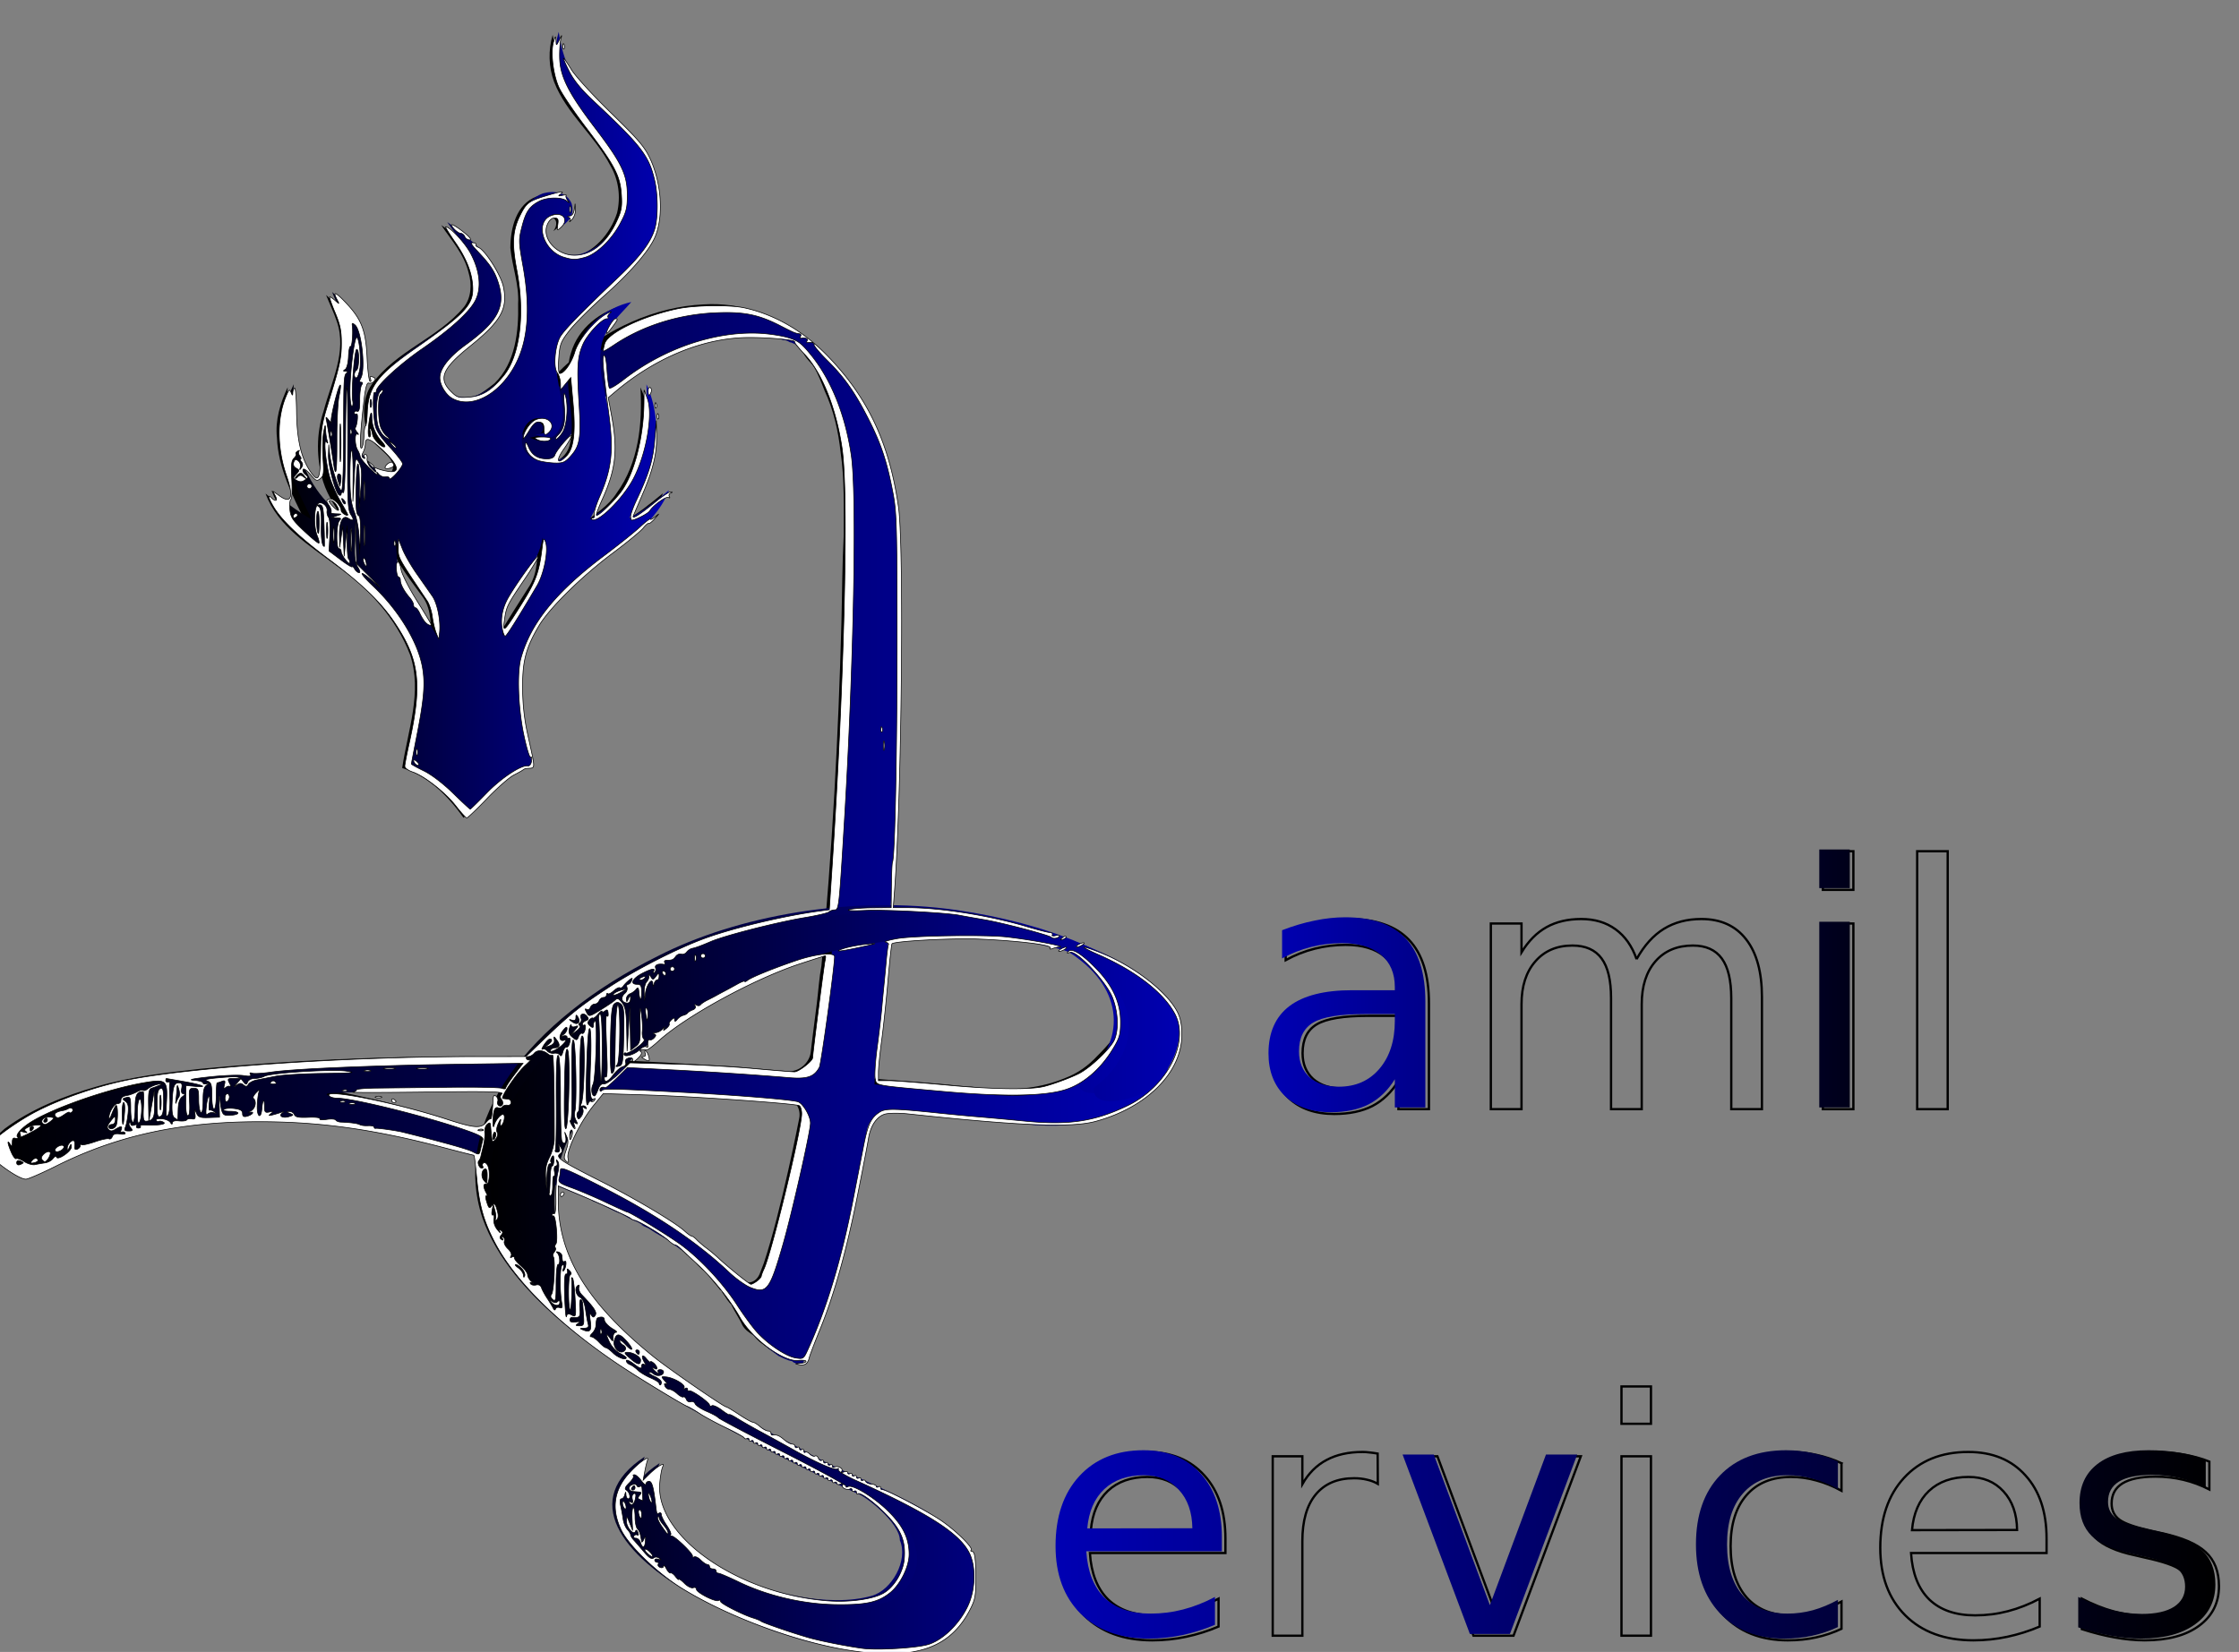 <svg clip-rule="evenodd" fill-rule="evenodd" image-rendering="optimizeQuality" shape-rendering="geometricPrecision" text-rendering="geometricPrecision" version="1.1" viewBox="0 0 346.89 256" xmlns="http://www.w3.org/2000/svg" xmlns:osb="http://www.openswatchbook.org/uri/2009/osb" xmlns:xlink="http://www.w3.org/1999/xlink">
 <rect x="0" y="0" width="346.89" height="256" fill="#808080" stroke="none"/>
 <defs>
  <linearGradient id="rewardc">
   <stop stop-color="#0000b3" offset="0"/>
   <stop offset="1"/>
  </linearGradient>
  <linearGradient id="rewardb">
   <stop offset="0"/>
   <stop stop-color="#0000b3" offset="1"/>
  </linearGradient>
  <clipPath id="rewardh">
   <path d="m548.94 511.04c6.072-15.632 19.931-26.314 27.554-41.029 4.074-6.908 5.094-15.349 3.259-23.134-3.321-10.278-11.519-19.678-22.392-21.967-6.695-0.666-14.896 2.707-16.408 10.488-0.818 4.448 2.605 9.984 6.294 9.4 3.618-0.524 3.307-4.471 1.279-6.798 3.875 2.754 7.812 5.617 6.051 11.972-2.209 5.559-8.511 6.566-14.048 4.992-10.156-3.62-12.931-15.643-12.959-25.204 0.877-9.126 4.337-17.952 3.801-27.24 0.313-13.545-1.271-28.996-11.557-38.982-5.68-4.568-12.618-9.772-20.403-8.017-4.114 0.445-7.12 4.217-8.2 7.988-0.947 3.893 1.947 7.453 4.276 10.217 7.786 7.008 17.791 11.811 23.399 21.018 3.299 6.858 2.37 15.138-0.755 21.876-5.851 10.064-14.817 17.881-24.367 24.305 4.972-7.402 11.244-14.351 13.363-23.248 1.694-5.536 1.381-12.232-2.34-16.902-12.719-15.189-33.302-21.412-44.942-37.7-4.719-6.787-4.498-15.562-2.38-23.227 2.32-7.603 15.685-12.527 12.133-19.382-3.375-3.605-10.217-1.162-13.938 2.387-4.79 4.359-5.708 11.348-5.487 17.469 1.362 14.967 6.092 30.076 2.33 45.082-1.402 9.178-8.633 15.432-15.057 21.342 1.714-4.356 3.791-8.574 5.284-13.021 5.023-14.715-2.753-29.469-6.445-43.568-3.731-11.206-3.67-23.47-0.262-34.756 2.3-7.271 6.868-13.475 10.529-20.09-12.152 5.94-20.12 17.953-24.457 30.408-4.074 11.558-4.115 23.834-3.429 35.894-3.6-7.633-6.192-16.077-5.254-24.619 0.544-14.926 7.625-28.481 14.12-41.571-7.08 3.993-13.515 8.996-19.717 14.2 6.031-16.189 21.542-25.386 34.623-35.27 15.662-10.841 29.187-25.667 36.085-43.61 6.093-18.284-1.168-37.205-3.862-55.4 12.868-3.901 22.39-13.714 30.045-24.356 8.452 10.035 17.255 21.099 30.68 24.286-3.198 15.675-8.028 31.377-5.818 47.584 2.812 18.628 16.246 33.615 30.043 45.445 14.836 12.969 34.918 22.037 42.601 41.461-6.192-4.982-12.244-10.267-19.435-13.786 4.953 11.073 10.833 21.924 12.889 34.038 1.05 10.682 0.031 21.744-4.497 31.548 1.09-17.781-0.868-36.924-11.64-51.719-3.943-6.19-10.266-10.206-16.076-14.453 5.82 11.378 12.165 23.318 11.236 36.531 0.504 16.813-8.795 32.685-5.365 49.61 2.157 8.381 9.036 14.039 14.452 20.312-12.011-2.692-23.033-11.265-26.545-23.377-4.79-14.929 3.208-30.621-0.766-45.568-2.643-8.985-14.735-11.779-22.068-6.948-4.953 3.308-5.193 10.508-2.36 15.3 1.945 3.156 5.598 4.598 9.258 3.469 2.955-1.329 2.898-3.86 1.328-5.52-1.039-1.247-2.459-1.767-5.654-2.265 2.833-1.089 6.214-2.603 9.017-0.575 3.066 2.571 4.326 6.786 4.346 10.679-0.504 11.922-6.222 24.266-1.623 36.026 11.416 17.861 31.748 27.704 43.034 45.727 7.453 10.853 5.83 25.055 3.026 37.186-5.295 17.185-21.381 27.189-33.473 39.191-8.11 7.515-11.438 18.235-13.041 28.815-2.189-7.503-2.008-15.591 0.685-22.944m-27.039-258.5c4.942 12.063 16.905 20.572 18.406 34.17 0.746-7.465 0.727-15.503-3.277-22.098-5.466-8.583-10.963-17.146-16.086-25.94-0.374 4.66-0.938 9.42 0.957 13.868m-49.842 13.08c-3.298 6.152-2.956 13.383-3.48 20.12 3.188-10.357 10.369-18.567 16.489-27.25 4.085-6.041 3.44-13.665 3.916-20.595-5.165 9.533-11.549 18.325-16.925 27.725"/>
  </clipPath>
  <linearGradient id="rewardf" x1="1104.6" x2="2856.9" y1="-1935" y2="-1935" gradientUnits="userSpaceOnUse" xlink:href="#rewardb"/>
  <linearGradient id="rewarde" x1="1119" x2="2842.5" y1="-1935" y2="-1935" gradientUnits="userSpaceOnUse" xlink:href="#rewardb"/>
  <linearGradient id="rewardd" x1="-1849.9" x2="1902.7" y1="-1818.6" y2="-1818.6" gradientUnits="userSpaceOnUse" xlink:href="#rewardb"/>
  <linearGradient id="rewarda" x1="407.81" x2="602.21" y1="342.49" y2="342.49" gradientUnits="userSpaceOnUse" xlink:href="#rewardb"/>
  <linearGradient id="rewardg" x1="11494" x2="18297" y1="-1539.7" y2="-1539.7" gradientUnits="userSpaceOnUse" xlink:href="#rewardc"/>
  <linearGradient id="rewardj" x1="12763" x2="16788" y1="-4703.5" y2="-4703.5" gradientUnits="userSpaceOnUse" xlink:href="#rewardc"/>
  <linearGradient id="rewardi" x1="11494" x2="18297" y1="-1539.7" y2="-1539.7" gradientTransform="translate(109.02)" gradientUnits="userSpaceOnUse" xlink:href="#rewardc"/>
 </defs>
 <g transform="translate(-54.516 -53.84)">
  <g transform="matrix(.025 0 0 .025 -77.161 327.64)">
   <g transform="matrix(2.94 0 0 2.94 -9292.8 -4799.4)">
    <g font-family="'Humaira Demo'" font-size="2452.8px" font-weight="400" letter-spacing="0" word-spacing="0">
     <g transform="matrix(.661 0 0 .661 6141.7 861.25)" stroke-linecap="round" stroke-linejoin="round" stroke-opacity=".987" stroke-width="27.254">
      <path d="m724.52-3382.7c2.453 2.453 2.453 4.906 0 0zm0 0c2.453 4.906 2.453 2.453 0 0zm1128.3 2192.8c-2.453-4.906-61.321-39.246-66.227-24.529-19.622 41.698-53.962 80.944-85.849 112.83-29.434 31.888-63.774 56.416-103.02 71.133-76.038 31.887-156.98 39.245-235.47 34.34h-17.17l-2.453-2.453c-22.076 0-39.245-4.906-56.415-4.906-36.793-2.453-71.132-7.358-107.92-9.811-71.132-7.359-142.26-9.812-213.4-17.17h-2.453s0-31.887 2.453-68.68c0 0 7.359-44.15 14.717-98.113 24.529-228.11 39.246-453.78 49.057-681.89 12.264-237.93 12.264-478.3 12.264-716.23 0-117.74 0-230.57-22.075-345.85-14.717-90.755-46.604-179.06-93.208-257.55-39.246-76.038-95.66-142.26-159.44-196.23-95.66-71.133-206.04-110.38-321.32-103.02-156.98 7.36-309.06 78.491-426.79 181.51-112.83 100.57-198.68 230.57-262.45 370.38-51.284 108.06-84.788 224.33-107.66 342.68l107.66 17.89c56.415-233.02 166.79-470.94 348.3-637.74 83.396-78.49 183.96-139.81 296.79-171.7 71.132-19.623 147.17-31.887 218.3-19.623 17.17 2.453 34.34 2.453 51.51 9.811 7.358 0 14.717 2.453 22.075 7.359h2.453c7.359 2.453 14.717 7.358 19.623 7.358v2.453h4.906v4.906h4.905l2.453 2.453 4.906 2.453c2.453 4.905 9.811 12.264 17.17 19.622v2.453c7.358 4.906 9.811 7.359 14.717 14.717 2.452 7.359 14.717 22.076 24.528 31.887l7.359 9.811c14.717 24.529 24.528 51.51 34.34 76.038 29.433 63.774 44.15 130 51.509 198.68 12.264 83.396 9.811 174.15 9.811 262.45-4.906 90.755-4.906 183.96-7.358 279.62-9.812 363.02-29.434 728.49-63.774 1094-7.359 39.245-9.811 80.943-14.717 120.19-9.811 73.585-19.623 156.98-19.623 156.98-4.905 34.34-39.245 63.774-76.038 58.868 0 0-90.755-7.358-169.24-14.717-284.53-17.17-569.06-31.887-848.68-31.887-284.53 0-569.06 12.265-851.13 39.246-110.38 12.264-220.76 24.528-331.13 56.415-103.02 29.434-208.49 71.132-294.34 134.91-22.076 19.623-41.698 36.793-63.774 58.868-14.717 12.264 88.302 90.755 112.83 76.038 306.6-183.96 679.44-215.85 1025.3-161.89 90.755 14.717 181.51 31.887 267.36 56.415 22.075 2.453 41.697 9.811 63.773 17.17 9.811 0 22.076 4.906 34.34 7.358 4.905 4.906 7.358 4.906 14.717 7.359 4.905 0 7.358 0 12.264 2.453 41.698 12.264 88.302 29.434 130 44.15 80.945 26.983 159.44 63.776 240.38 95.662 4.906 2.453 7.359 2.453 12.264 7.359 9.812 2.453 17.17 7.358 24.529 9.811 22.075 9.812 41.698 22.076 63.773 29.434 17.17 9.812 34.34 19.623 53.963 26.982 7.358 4.905 31.887 17.17 9.811 7.358 9.812 7.359 22.076 9.811 31.887 17.17 17.17 12.264 36.793 22.075 53.962 31.887 7.359 4.905 9.812 7.358 14.717 12.264 9.812 7.358 19.623 12.264 26.982 19.623h4.905l2.453 4.905h2.453c7.359 7.359 19.623 14.717 26.981 22.076l9.812 9.811h2.452l14.717 14.717 9.812 7.359 7.358 9.811 14.717 14.717c4.906 2.453 12.264 9.811 14.717 12.264 14.717 19.623 29.434 36.793 41.699 51.51v2.453h4.905c2.453 7.358 7.359 14.717 9.812 17.17 7.358 12.264 14.717 22.075 22.075 29.434 9.811 22.075 24.528 41.698 34.34 63.773 7.358 14.717 22.075 24.529 36.792 34.34 14.717 19.623 31.887 29.434 51.51 44.151 14.717 7.359 29.434 14.717 44.15 17.17 2.454 4.906 26.982 14.717 34.34 4.906 68.68-147.17 115.28-301.7 149.62-458.68 24.528-117.74 53.962-284.53 53.962-284.53 7.359-34.34 39.245-63.774 73.585-58.868 0 0 247.74 24.528 404.72 36.793 80.944 12.264 166.79 14.717 247.74-9.812 85.85-22.075 166.79-66.226 210.94-144.72 9.812-22.076 17.17-46.604 26.982-71.132 7.358-17.17-34.34-46.604-49.057-56.416zm-1128.3-2192.8m-372.83 2884.5c2.452 0 2.452 2.453 7.358 2.453-4.906 0-4.906-2.453-7.359-2.453zm284.53 58.868-12.264 31.887c-12.264 31.887-44.151 39.246-71.132 14.717 0 0-122.64-120.19-223.21-183.96-161.89-105.47-336.04-188.87-517.55-255.1-95.66-36.793-183.96-68.68-272.26-93.208-88.302-24.529-179.06-46.604-269.81-63.774l-31.886-2.453c-31.887-4.905-31.887-12.264 7.358-12.264 0 0 282.08-9.811 461.13-9.811 282.08 0 571.51 9.811 853.59 31.887 68.68 4.905 134.91 9.81 134.91 9.81 39.246 4.907 61.321 36.793 53.963 71.133 0 0-56.416 291.89-112.83 461.13z"/>
     </g>
     <g transform="matrix(.661 0 0 .661 6159.7 874.75)" fill="url(#rewardd)" stroke-linecap="round" stroke-linejoin="round" stroke-width="27.254">
      <path d="m724.52-3382.7c2.453 2.453 2.453 4.906 0 0zm0 0c2.453 4.906 2.453 2.453 0 0zm1128.3 2192.8c-2.453-4.906-61.321-39.246-66.227-24.529-19.622 41.698-53.962 80.944-85.849 112.83-29.434 31.888-63.774 56.416-103.02 71.133-76.038 31.887-156.98 39.245-235.47 34.34h-17.17l-2.453-2.453c-22.076 0-39.245-4.906-56.415-4.906-36.793-2.453-71.132-7.358-107.92-9.811-71.132-7.359-142.26-9.812-213.4-17.17h-2.453s0-31.887 2.453-68.68c0 0 7.359-44.15 14.717-98.113 24.529-228.11 39.246-453.78 49.057-681.89 12.264-237.93 12.264-478.3 12.264-716.23 0-117.74 0-230.57-22.075-345.85-14.717-90.755-46.604-179.06-93.208-257.55-39.246-76.038-95.66-142.26-159.44-196.23-95.66-71.133-206.04-110.38-321.32-103.02-156.98 7.36-309.06 78.491-426.79 181.51-112.83 100.57-198.68 230.57-262.45 370.38-51.284 108.06-84.788 224.33-107.66 342.68l107.66 17.89c56.415-233.02 166.79-470.94 348.3-637.74 83.396-78.49 183.96-139.81 296.79-171.7 71.132-19.623 147.17-31.887 218.3-19.623 17.17 2.453 34.34 2.453 51.51 9.811 7.358 0 14.717 2.453 22.075 7.359h2.453c7.359 2.453 14.717 7.358 19.623 7.358v2.453h4.906v4.906h4.905l2.453 2.453 4.906 2.453c2.453 4.905 9.811 12.264 17.17 19.622v2.453c7.358 4.906 9.811 7.359 14.717 14.717 2.452 7.359 14.717 22.076 24.528 31.887l7.359 9.811c14.717 24.529 24.528 51.51 34.34 76.038 29.433 63.774 44.15 130 51.509 198.68 12.264 83.396 9.811 174.15 9.811 262.45-4.906 90.755-4.906 183.96-7.358 279.62-9.812 363.02-29.434 728.49-63.774 1094-7.359 39.245-9.811 80.943-14.717 120.19-9.811 73.585-19.623 156.98-19.623 156.98-4.905 34.34-39.245 63.774-76.038 58.868 0 0-90.755-7.358-169.24-14.717-284.53-17.17-569.06-31.887-848.68-31.887-284.53 0-569.06 12.265-851.13 39.246-110.38 12.264-220.76 24.528-331.13 56.415-103.02 29.434-208.49 71.132-294.34 134.91-22.076 19.623-41.698 36.793-63.774 58.868-14.717 12.264 88.302 90.755 112.83 76.038 306.6-183.96 679.44-215.85 1025.3-161.89 90.755 14.717 181.51 31.887 267.36 56.415 22.075 2.453 41.697 9.811 63.773 17.17 9.811 0 22.076 4.906 34.34 7.358 4.905 4.906 7.358 4.906 14.717 7.359 4.905 0 7.358 0 12.264 2.453 41.698 12.264 88.302 29.434 130 44.15 80.945 26.983 159.44 63.776 240.38 95.662 4.906 2.453 7.359 2.453 12.264 7.359 9.812 2.453 17.17 7.358 24.529 9.811 22.075 9.812 41.698 22.076 63.773 29.434 17.17 9.812 34.34 19.623 53.963 26.982 7.358 4.905 31.887 17.17 9.811 7.358 9.812 7.359 22.076 9.811 31.887 17.17 17.17 12.264 36.793 22.075 53.962 31.887 7.359 4.905 9.812 7.358 14.717 12.264 9.812 7.358 19.623 12.264 26.982 19.623h4.905l2.453 4.905h2.453c7.359 7.359 19.623 14.717 26.981 22.076l9.812 9.811h2.452l14.717 14.717 9.812 7.359 7.358 9.811 14.717 14.717c4.906 2.453 12.264 9.811 14.717 12.264 14.717 19.623 29.434 36.793 41.699 51.51v2.453h4.905c2.453 7.358 7.359 14.717 9.812 17.17 7.358 12.264 14.717 22.075 22.075 29.434 9.811 22.075 24.528 41.698 34.34 63.773 7.358 14.717 22.075 24.529 36.792 34.34 14.717 19.623 31.887 29.434 51.51 44.151 14.717 7.359 29.434 14.717 44.15 17.17 2.454 4.906 26.982 14.717 34.34 4.906 68.68-147.17 115.28-301.7 149.62-458.68 24.528-117.74 53.962-284.53 53.962-284.53 7.359-34.34 39.245-63.774 73.585-58.868 0 0 247.74 24.528 404.72 36.793 80.944 12.264 166.79 14.717 247.74-9.812 85.85-22.075 186.06-73.453 230.22-151.94 9.811-22.075-2.102-39.377 7.71-63.905 7.358-17.17-34.34-46.604-49.057-56.416zm-1128.3-2192.8m-372.83 2884.5c2.452 0 2.452 2.453 7.358 2.453-4.906 0-4.906-2.453-7.359-2.453zm284.53 58.868-12.264 31.887c-12.264 31.887-44.151 39.246-71.132 14.717 0 0-122.64-120.19-223.21-183.96-161.89-105.47-336.04-188.87-517.55-255.1-95.66-36.793-183.96-68.68-272.26-93.208-88.302-24.529-179.06-46.604-269.81-63.774l-31.886-2.453c-31.887-4.905-31.887-12.264 7.358-12.264 0 0 282.08-9.811 461.13-9.811 282.08 0 571.51 9.811 853.59 31.887 68.68 4.905 134.91 9.81 134.91 9.81 39.246 4.907 61.321 36.793 53.963 71.133 0 0-56.416 291.89-112.83 461.13z" fill="url(#rewardd)" stroke-opacity=".987"/>
     </g>
     <g transform="matrix(.845 0 0 .466 5008.5 1498.6)" fill="url(#rewarde)" stroke-width="28.702">
      <path d="m2584.7-3411.4 1.84 1.839zm-515.09 2460.2 3.68 1.84zm755.47-2214.9c-68.725-222.23-288.19-365.27-503.35-422.67-264.61-68.858-549.13 24.734-746.53 207.22-323.88 292.26-518.52 750.34-437.98 1186.6 69.73 358.86 311.7 653.57 563.07 906.46 119.56 115.94 242.72 230.94 369.32 337.29 23.105 11.83 108.72 134.87 108.71 213.39 21.588 90.449-20.203 225.53-69.892 251.18-212.98 109.97-654.91-258.48-566.68-629.34-326.7 387.51 426.24 1010.4 677.6 823.01 89.024-66.382 163.58-358.22 57.938-513.62-98.046-156.31-264.6-245.16-387.45-378.47-208.23-193.66-399.66-412.13-517.45-672.78-127.64-287.57-123.5-630.19 9.582-916.06 133.63-284.09 338.6-563.64 641.65-678.93 169.18-56.383 368.49-65.502 528.28 17.198 14.082 9.23 42.965 24.666 69.6 63.468 118.86 159.42 121.22 398.85 3.333 558.14-6.992 120.22 163.24 9.675 179.4-66.035 43.916-87.982 48.969-192.46 20.85-286.06zm-787.36 2119.2-4.599-4.599zm583.78-2325.3-0.92-1.84z" fill="url(#rewarde)" stroke-linecap="round" stroke-linejoin="round" stroke-opacity=".987"/>
     </g>
     <g transform="matrix(.845 0 0 .466 5040 1512.1)" fill="url(#rewardf)" stroke-width="28.702">
      <path d="m2584.7-3411.4 1.84 1.839zm-515.09 2460.2 3.68 1.84zm755.47-2214.9c-68.725-222.23-288.19-365.27-503.35-422.67-264.61-68.858-549.13 24.734-746.53 207.22-323.88 292.26-518.52 750.34-437.98 1186.6 69.73 358.86 311.7 653.57 563.07 906.46 119.56 115.94 242.72 230.94 369.32 337.29 23.105 11.83 108.72 134.87 108.71 213.39 21.588 90.449-20.203 225.53-69.892 251.18-212.98 109.97-654.91-258.48-566.68-629.34-326.7 387.51 426.24 1010.4 677.6 823.01 89.024-66.382 163.58-358.22 57.938-513.62-98.046-156.31-264.6-245.16-387.45-378.47-208.23-193.66-399.66-412.13-517.45-672.78-127.64-287.57-123.5-630.19 9.582-916.06 133.63-284.09 338.6-563.64 641.65-678.93 169.18-56.383 368.49-65.502 528.28 17.198 14.082 9.23 42.965 24.666 69.6 63.468 118.86 159.42 121.22 398.85 3.333 558.14-6.992 120.22 148.18 37.025 164.34-38.685 43.916-87.982 64.03-219.81 35.91-313.41zm-787.36 2119.2-4.599-4.599zm583.78-2325.3-0.92-1.84z" fill="url(#rewardf)" stroke-linecap="round" stroke-linejoin="round" stroke-opacity=".987"/>
     </g>
    </g>
    <g transform="matrix(4.31 0 0 -4.31 3754.3 282.33)" stroke-opacity=".987" stroke-width="4.177">
     <g clip-path="url(#rewardh)">
      <path d="m548.94 511.04c6.072-15.632 19.931-26.314 27.554-41.029 4.074-6.908 5.094-15.349 3.259-23.134-3.321-10.278-11.519-19.678-22.392-21.967-6.695-0.666-14.896 2.707-16.408 10.488-0.818 4.448 2.605 9.984 6.294 9.4 3.618-0.524 3.307-4.471 1.279-6.798 3.875 2.754 7.812 5.617 6.051 11.972-2.209 5.559-8.511 6.566-14.048 4.992-10.156-3.62-12.931-15.643-12.959-25.204 0.877-9.126 4.337-17.952 3.801-27.24 0.313-13.545-1.271-28.996-11.557-38.982-5.68-4.568-12.618-9.772-20.403-8.017-4.114 0.445-7.12 4.217-8.2 7.988-0.947 3.893 1.947 7.453 4.276 10.217 7.786 7.008 17.791 11.811 23.399 21.018 3.299 6.858 2.37 15.138-0.755 21.876-5.851 10.064-14.817 17.881-24.367 24.305 4.972-7.402 11.244-14.351 13.363-23.248 1.694-5.536 1.381-12.232-2.34-16.902-12.719-15.189-33.302-21.412-44.942-37.7-4.719-6.787-4.498-15.562-2.38-23.227 2.32-7.603 15.685-12.527 12.133-19.382-3.375-3.605-10.217-1.162-13.938 2.387-4.79 4.359-5.708 11.348-5.487 17.469 1.362 14.967 6.092 30.076 2.33 45.082-1.402 9.178-8.633 15.432-15.057 21.342 1.714-4.356 3.791-8.574 5.284-13.021 5.023-14.715-2.753-29.469-6.445-43.568-3.731-11.206-3.67-23.47-0.262-34.756 2.3-7.271 6.868-13.475 10.529-20.09-12.152 5.94-20.12 17.953-24.457 30.408-4.074 11.558-4.115 23.834-3.429 35.894-3.6-7.633-6.192-16.077-5.254-24.619 0.544-14.926 7.625-28.481 14.12-41.571-7.08 3.993-13.515 8.996-19.717 14.2 6.031-16.189 21.542-25.386 34.623-35.27 15.662-10.841 29.187-25.667 36.085-43.61 6.093-18.284-1.168-37.205-3.862-55.4 12.868-3.901 22.39-13.714 30.045-24.356 8.452 10.035 17.255 21.099 30.68 24.286-3.198 15.675-8.028 31.377-5.818 47.584 2.812 18.628 16.246 33.615 30.043 45.445 14.836 12.969 34.918 22.037 42.601 41.461-6.192-4.982-12.244-10.267-19.435-13.786 4.953 11.073 10.833 21.924 12.889 34.038 1.05 10.682 0.031 21.744-4.497 31.548 1.09-17.781-0.868-36.924-11.64-51.719-3.943-6.19-10.266-10.206-16.076-14.453 5.82 11.378 12.165 23.318 11.236 36.531 0.504 16.813-8.795 32.685-5.365 49.61 2.157 8.381 9.036 14.039 14.452 20.312-12.011-2.692-23.033-11.265-26.545-23.377-4.79-14.929 3.208-30.621-0.766-45.568-2.643-8.985-14.735-11.779-22.068-6.948-4.953 3.308-5.193 10.508-2.36 15.3 1.945 3.156 5.598 4.598 9.258 3.469 2.955-1.329 2.898-3.86 1.328-5.52-1.039-1.247-2.459-1.767-5.654-2.265 2.833-1.089 6.214-2.603 9.017-0.575 3.066 2.571 4.326 6.786 4.346 10.679-0.504 11.922-6.222 24.266-1.623 36.026 11.416 17.861 31.748 27.704 43.034 45.727 7.453 10.853 5.83 25.055 3.026 37.186-5.295 17.185-21.381 27.189-33.473 39.191-8.11 7.515-11.438 18.235-13.041 28.815-2.189-7.503-2.008-15.591 0.685-22.944m-27.039-258.5c4.942 12.063 16.905 20.572 18.406 34.17 0.746-7.465 0.727-15.503-3.277-22.098-5.466-8.583-10.963-17.146-16.086-25.94-0.374 4.66-0.938 9.42 0.957 13.868m-49.842 13.08c-3.298 6.152-2.956 13.383-3.48 20.12 3.188-10.357 10.369-18.567 16.489-27.25 4.085-6.041 3.44-13.665 3.916-20.595-5.165 9.533-11.549 18.325-16.925 27.725"/>
     </g>
    </g>
    <g transform="matrix(4.31 0 0 -4.31 3767 275.97)" fill="url(#rewarda)" stroke-opacity=".987" stroke-width="4.177">
     <g clip-path="url(#rewardh)" fill="url(#rewarda)">
      <g fill="url(#rewarda)">
       <g fill="url(#rewarda)">
        <path d="m548.94 511.04c6.072-15.632 19.931-26.314 27.554-41.029 4.074-6.908 5.094-15.349 3.259-23.134-3.321-10.278-11.519-19.678-22.392-21.967-6.695-0.666-14.896 2.707-16.408 10.488-0.818 4.448 2.605 9.984 6.294 9.4 3.618-0.524 3.307-4.471 1.279-6.798 3.875 2.754 7.812 5.617 6.051 11.972-2.209 5.559-8.511 6.566-14.048 4.992-10.156-3.62-12.931-15.643-12.959-25.204 0.877-9.126 4.337-17.952 3.801-27.24 0.313-13.545-1.271-28.996-11.557-38.982-5.68-4.568-12.618-9.772-20.403-8.017-4.114 0.445-7.12 4.217-8.2 7.988-0.947 3.893 1.947 7.453 4.276 10.217 7.786 7.008 17.791 11.811 23.399 21.018 3.299 6.858 2.37 15.138-0.755 21.876-5.851 10.064-14.817 17.881-24.367 24.305 4.972-7.402 11.244-14.351 13.363-23.248 1.694-5.536 1.381-12.232-2.34-16.902-12.719-15.189-33.302-21.412-44.942-37.7-4.719-6.787-4.498-15.562-2.38-23.227 2.32-7.603 15.685-12.527 12.133-19.382-3.375-3.605-10.217-1.162-13.938 2.387-4.79 4.359-5.708 11.348-5.487 17.469 1.362 14.967 6.092 30.076 2.33 45.082-1.402 9.178-8.633 15.432-15.057 21.342 1.714-4.356 3.791-8.574 5.284-13.021 5.023-14.715-2.753-29.469-6.445-43.568-3.731-11.206-3.67-23.47-0.262-34.756 2.3-7.271 6.868-13.475 10.529-20.09-12.152 5.94-20.12 17.953-24.457 30.408-4.074 11.558-4.115 23.834-3.429 35.894-3.6-7.633-6.192-16.077-5.254-24.619 0.544-14.926 7.625-28.481 14.12-41.571-7.08 3.993-13.515 8.996-19.717 14.2 6.031-16.189 21.542-25.386 34.623-35.27 15.662-10.841 29.187-25.667 36.085-43.61 6.093-18.284-1.168-37.205-3.862-55.4 12.868-3.901 22.39-13.714 30.045-24.356 8.452 10.035 17.255 21.099 30.68 24.286-3.198 15.675-8.028 31.377-5.818 47.584 2.812 18.628 16.246 33.615 30.043 45.445 14.836 12.969 34.918 22.037 42.601 41.461-6.192-4.982-12.244-10.267-19.435-13.786 4.953 11.073 10.833 21.924 12.889 34.038 1.05 10.682 0.031 21.744-4.497 31.548 1.09-17.781-0.868-36.924-11.64-51.719-3.943-6.19-10.266-10.206-16.076-14.453 5.82 11.378 12.165 23.318 11.236 36.531 0.504 16.813-8.795 32.685-5.365 49.61 2.157 8.381 9.036 14.039 14.452 20.312-12.011-2.692-23.033-11.265-26.545-23.377-4.79-14.929 3.208-30.621-0.766-45.568-2.643-8.985-14.735-11.779-22.068-6.948-4.953 3.308-5.193 10.508-2.36 15.3 1.945 3.156 5.598 4.598 9.258 3.469 2.955-1.329 2.898-3.86 1.328-5.52-1.039-1.247-2.459-1.767-5.654-2.265 2.833-1.089 6.214-2.603 9.017-0.575 3.066 2.571 4.326 6.786 4.346 10.679-0.504 11.922-6.222 24.266-1.623 36.026 11.416 17.861 31.748 27.704 43.034 45.727 7.453 10.853 5.83 25.055 3.026 37.186-5.295 17.185-21.381 27.189-33.473 39.191-8.11 7.515-11.438 18.235-13.041 28.815-2.189-7.503-2.008-15.591 0.685-22.944m-27.039-258.5c4.942 12.063 16.905 20.572 18.406 34.17 0.746-7.465 0.727-15.503-3.277-22.098-5.466-8.583-10.963-17.146-16.086-25.94-0.374 4.66-0.938 9.42 0.957 13.868m-49.842 13.08c-3.298 6.152-2.956 13.383-3.48 20.12 3.188-10.357 10.369-18.567 16.489-27.25 4.085-6.041 3.44-13.665 3.916-20.595-5.165 9.533-11.549 18.325-16.925 27.725" fill="url(#rewarda)"/>
       </g>
      </g>
     </g>
    </g>
   </g>
  </g>
  <g transform="matrix(.025 0 0 .025 -77.161 327.64)">
   <g transform="matrix(13.589 0 0 13.571 3780.5 -10944)" fill="#fff" stroke="#000" stroke-width=".3">
    <path d="m497.93 753.39c-24.267-3.553-56.38-15.365-77.634-28.556-11.389-7.069-24.364-19.634-27.72-26.846-4.365-9.376-3.234-17.748 3.418-25.325 4.159-4.737 9.648-8.771 8.75-6.432-0.344 0.896-0.94 3.347-1.326 5.449l-0.702 3.821 2.86-2.831c1.574-1.558 3.732-3.297 4.795-3.867 1.667-0.892 1.825-0.777 1.144 0.832-0.435 1.026-0.995 4.341-1.244 7.366-1.985 24.13 35.782 50.516 76.731 53.608 10.067 0.76 20.966-0.806 25.616-3.68 4.73-2.922 8.682-9.575 9.173-15.436 0.643-7.695-1.178-12.662-6.965-18.994-5.466-5.981-13.16-11.83-14.197-10.792-0.345 0.345-0.627 0.076-0.627-0.598s-0.45-0.948-1-0.608-1 0.115-1-0.5-0.41-0.865-0.91-0.556c-1.403 0.867-4.162-0.519-3.42-1.719 0.413-0.668 0.038-0.827-1.006-0.426-0.915 0.35-1.664 0.176-1.664-0.39 0-0.565-0.45-0.749-1-0.409s-1 0.115-1-0.5-0.45-0.84-1-0.5-1 0.115-1-0.5-0.45-0.84-1-0.5-1 0.115-1-0.5-0.45-0.84-1-0.5-1 0.115-1-0.5-0.45-0.84-1-0.5-1 0.115-1-0.5-0.45-0.84-1-0.5-1 0.115-1-0.5-0.45-0.84-1-0.5-1 0.115-1-0.5-0.45-0.84-1-0.5-1 0.115-1-0.5-0.45-0.84-1-0.5-1 0.115-1-0.5-0.45-0.84-1-0.5-1 0.115-1-0.5-0.45-0.84-1-0.5-1 0.115-1-0.5-0.45-0.84-1-0.5-1 0.115-1-0.5-0.45-0.84-1-0.5-1 0.115-1-0.5-0.45-0.84-1-0.5-1 0.115-1-0.5-0.45-0.84-1-0.5-1 0.115-1-0.5-0.45-0.84-1-0.5-1 0.115-1-0.5-0.45-0.84-1-0.5-1 0.115-1-0.5-0.45-0.84-1-0.5-1 0.115-1-0.5-0.45-0.84-1-0.5-1 0.115-1-0.5-0.45-0.84-1-0.5-1 0.115-1-0.5-0.412-0.864-0.915-0.553-1.065 0.2-1.25-0.248c-0.184-0.448-3.935-2.54-8.335-4.651-4.4-2.11-9.8-5.03-12-6.49-2.2-1.459-4.807-2.962-5.793-3.34-2.23-0.856-23.124-13.602-31.207-19.038-27.055-18.194-47.16-38.045-56.392-55.68-4.957-9.47-6.986-16.49-8.154-28.214-1.15-11.553-1.185-11.786-1.752-11.786-0.256 0-6.368-1.552-13.584-3.449-31.583-8.303-56.203-11.776-83.618-11.795-36.253-0.024-65.11 6.263-93.065 20.277-6.547 3.282-12.723 5.967-13.724 5.967-3.889 0-18.211-10.754-18.211-13.674 0-2.328 13.27-12.28 23.128-17.343 11.162-5.733 26.632-11.143 40.046-14.003 28.038-5.98 100.85-10.967 160.21-10.976l22.879-4e-3 8.62-8.309c11.46-11.044 16.531-15.086 29.622-23.614 12.573-8.19 31.081-17.605 43.5-22.129 13.115-4.777 36.124-10.258 52.052-12.4l4.551-0.611 1.195-18.219c5.686-86.663 7.73-171.62 4.633-192.59-2.706-18.327-9.14-34.477-17.09-42.895-2.736-2.897-4.794-5.447-4.573-5.668 0.874-0.874-11.823-2.061-21.268-1.988-20.172 0.156-41.93 9.047-60.426 24.692l-3.274 2.77 1.602 8.73c2.828 15.41 1.81 24.193-4.394 37.874-1.664 3.67-2.837 6.861-2.606 7.092 0.745 0.745 8.676-6.989 11.753-11.461 5.678-8.252 9.743-24.486 9.915-39.597l0.071-6.177 1.493 4c2.887 7.736-1.022 27.826-7.493 38.509-5.564 9.184-15.805 18.66-17.9 16.564-0.316-0.315-0.063-0.573 0.561-0.573s0.891-0.637 0.593-1.414c-0.299-0.778 0.8-4.49 2.44-8.25 5.46-12.509 6.42-20.647 4.348-36.836-2.916-22.784-3.263-26.82-2.376-27.707 0.562-0.563 1.111 2.034 1.408 6.66 0.268 4.17 0.777 7.872 1.132 8.227 0.356 0.356 3.284-1.402 6.507-3.905 18.329-14.234 41.704-22.182 62.146-21.13 4.125 0.212 9.88 1.101 12.79 1.976 4.46 1.34 6.079 2.555 10.308 7.734 9.32 11.412 15.758 27.404 18.52 46.003 2.623 17.67 1.149 96.02-3.145 167.14-2.371 39.278-2.505 40.5-4.417 40.5-0.91 0-2.083 0.416-2.606 0.924-0.522 0.508-5.45 1.668-10.95 2.578-12.734 2.105-36.515 8.181-43 10.986-4.294 1.857-6.786 2.771-8.473 3.107-0.81 0.161-1.934 0.92-2.5 1.687-0.565 0.766-1.663 1.18-2.44 0.918s-1.902 0.194-2.5 1.011c-1.15 1.573-1.65 1.789-4.146 1.789-0.857 0-1.274 0.46-0.926 1.024 0.349 0.564 0.263 0.96-0.19 0.882-2.709-0.47-4.487 0.228-3.976 1.562 0.31 0.807 0.064 1.777-0.547 2.154-0.673 0.416-0.83 0.231-0.397-0.468 0.997-1.613-0.518-1.44-4.501 0.517-5.026 2.469-6.585 5.329-2.905 5.329 1.636 0 2 0.667 2 3.667 0 4.143-0.876 4.105-1.22-0.053-0.174-2.108-0.458-2.415-1.253-1.358-0.565 0.753-1.814 1.663-2.777 2.025-0.963 0.36-1.718 1.458-1.68 2.438 0.062 1.559 0.178 1.532 0.93-0.219 0.632-1.47 0.878-1.581 0.93-0.417 0.093 2.1-0.81 2.9-2.528 2.241-1.812-0.695-1.794-2.754 0.039-4.275 0.792-0.657 1.194-1.837 0.893-2.622-0.302-0.785-0.098-1.427 0.452-1.427s1.283-0.739 1.63-1.641c0.552-1.44 0.411-1.47-1.143-0.25-0.975 0.765-2.138 1.963-2.584 2.662-0.447 0.7-1.166 1.052-1.599 0.785-0.433-0.268-1.707 0.37-2.832 1.418s-2.318 1.633-2.652 1.3c-0.333-0.334-0.606-0.082-0.606 0.56 0 0.641-0.627 1.166-1.393 1.166s-1.652 0.675-1.969 1.5c-0.316 0.825-1.216 1.5-2 1.5-0.783 0-1.694 0.704-2.024 1.563-0.33 0.86-1.098 1.256-1.707 0.88-0.807-0.499-0.806-0.123 3e-3 1.389 1.096 2.047 1.175 2.033 6.35-1.13 2.882-1.76 5.844-3.773 6.581-4.471 1.094-1.036 1.693-0.823 3.25 1.157 1.547 1.967 1.946 4.294 2.103 12.27l0.194 9.842 0.612-10 0.613-10 0.194 9.797 0.193 9.796 2.25-1.696c2.07-1.56 2.237-2.424 2.08-10.796-0.14-7.396-0.03-8.164 0.581-4.101 0.414 2.75 0.602 6.323 0.418 7.94-0.183 1.616 0.152 3.24 0.746 3.606 0.633 0.391-0.67 1.954-3.148 3.777-2.326 1.71-4.61 2.873-5.077 2.584-0.468-0.289-0.85-0.04-0.85 0.553 0 1.582 4.928 0.112 7.181-2.141 1.04-1.04 2.337-1.617 2.88-1.281 0.544 0.336 0.924 0.24 0.845-0.214-0.315-1.816 0.137-3.416 0.844-2.988 0.412 0.25 1.3-0.14 1.97-0.867 0.962-1.04 0.962-1.427 0-1.816-0.67-0.273-0.37-0.53 0.67-0.574 1.04-0.043 2.535-0.867 3.324-1.829 0.83-1.012 1.111-1.118 0.668-0.25-0.658 1.288-0.528 1.307 0.915 0.137 0.925-0.75 1.508-1.65 1.297-2s0.244-1.217 1.011-1.926c1.139-1.053 1.4-1.053 1.427 0 0.023 0.943 0.36 0.887 1.253-0.211 0.672-0.825 1.891-1.649 2.71-1.83 0.817-0.182 1.715-0.665 1.996-1.073 0.28-0.409 1.325-1.044 2.322-1.413 1.05-0.388 1.512-1.159 1.096-1.831-0.47-0.76-0.279-0.89 0.548-0.38 0.697 0.431 1.554 0.379 1.905-0.115 0.35-0.494 1.763-1.449 3.138-2.121s3.175-1.606 4-2.074c0.825-0.469 2.574-1.414 3.887-2.102 1.313-0.687 3.9-2.1 5.75-3.138 1.85-1.039 3.363-1.616 3.363-1.283 0 0.332 0.563 0.145 1.25-0.418 1.74-1.423 12.621-5.836 22.79-9.242 8.675-2.906 16.966-3.694 16.953-1.612-0.028 4.898-6.086 48.937-6.955 50.56-2.311 4.32-5.515 5.41-13.83 4.706-15.536-1.314-35.176-2.62-54.188-3.6l-19.48-1.006-4.808 4.736c-2.645 2.605-5.016 4.623-5.27 4.486-1.173-0.635-2.462-0.137-2.462 0.95 0 0.758 0.35 0.85 0.95 0.25 0.9-0.901 6.138-0.768 38.55 0.976 23.469 1.263 47.319 3.237 50.7 4.195 2.323 0.659 5.8 6.523 5.8 9.781 0 3.802-8.377 40.87-12.451 55.098-6.035 21.072-7.44 22.96-14.877 19.987-2.295-0.916-6.647-4.008-9.672-6.87-14.913-14.105-33.765-26.737-59.189-39.658-14.477-7.358-17.814-8.716-17.825-7.256-8e-3 0.989-0.266 2.737-0.574 3.886-0.486 1.811 0.28 2.392 5.764 4.37 3.478 1.254 10.485 4.251 15.57 6.66 5.086 2.41 9.438 4.381 9.671 4.381 1.227 0 18.994 10.865 24.8 15.165 8.765 6.492 19.036 17.57 25.283 27.27 2.75 4.27 6.706 9.702 8.791 12.071 5.03 5.714 13.45 11.415 17.934 12.143 3.489 0.566 3.688 0.432 5.607-3.78 8.599-18.877 15.369-41.404 20.696-68.869 1.44-7.425 3.494-17.98 4.565-23.455 2.071-10.596 3.424-13.527 7.467-16.176 2.68-1.756 6.907-1.673 27.94 0.55 4.95 0.524 12.6 1.247 17 1.608s14.13 1.256 21.622 1.987c19.682 1.923 31.411 0.147 46.378-7.02 18.06-8.65 28.578-29.003 21.699-41.994-5.17-9.762-17.99-19.687-35.051-27.136-4.206-1.837-7.054-3.345-6.328-3.352 0.725-7e-3 4.68 1.388 8.79 3.098 14.466 6.022 28.994 17.41 33.668 26.39 1.481 2.845 2.085 5.877 2.092 10.5 0.026 17.205-15.928 33.26-39.37 39.617-10.996 2.983-34.181 2.05-85.598-3.444-3.89-0.416-8.515-0.382-10.276 0.074-3.785 0.981-6.72 5.266-7.65 11.17-0.353 2.245-2.613 13.983-5.021 26.083-5.016 25.202-10.597 45.185-17.036 61-2.463 6.05-4.68 11.867-4.925 12.927-0.663 2.855-1.984 3.795-4.629 3.294-2.17-0.412-2.14-0.46 0.385-0.585 1.512-0.075 2.75-0.496 2.75-0.935 0-0.44-1.551-0.618-3.448-0.397-6.782 0.792-21.152-9.803-26.742-19.717-4.388-7.782-12.213-17.586-19.226-24.087-3.264-3.025-6.755-6.288-7.759-7.25-1.004-0.963-2.19-1.75-2.636-1.75-0.447 0-1.787-0.908-2.979-2.019-2.484-2.314-13.121-8.7-15.27-9.168-0.792-0.172-1.665-0.576-1.94-0.898-0.572-0.67-15.025-7.284-25.75-11.784l-7.25-3.041v6.89c0 24.95 13.468 46.97 43.562 71.222 6.851 5.521 31.867 22.799 33.01 22.799 0.324 0 2.962 1.575 5.862 3.5s5.72 3.5 6.266 3.5c0.547 0 2.032 0.9 3.3 2s2.912 2 3.653 2c0.74 0 1.347 0.45 1.347 1s0.337 0.947 0.75 0.882c1.787-0.283 3.087 0.242 5.25 2.118 1.268 1.1 2.912 2 3.653 2 0.74 0 1.347 0.477 1.347 1.059s0.45 0.78 1 0.441c0.55-0.34 1-0.115 1 0.5s0.45 0.84 1 0.5 1-0.067 1 0.608c0 0.674 0.279 0.947 0.619 0.606 0.34-0.34 1.277 0.039 2.08 0.843 0.805 0.804 1.88 1.204 2.389 0.889 0.51-0.315 1.195 0.128 1.524 0.985s1 1.308 1.493 1.004c0.492-0.304 0.895-0.05 0.895 0.565s0.45 0.84 1 0.5 1-0.115 1 0.5 0.45 0.84 1 0.5 1-0.115 1 0.5 0.41 0.865 0.91 0.556c1.403-0.867 4.162 0.519 3.42 1.719-0.413 0.668-0.038 0.827 1.006 0.426 0.915-0.35 1.664-0.176 1.664 0.39 0 0.565 0.45 0.749 1 0.409s1-0.115 1 0.5 0.45 0.84 1 0.5 1-0.115 1 0.5 0.45 0.84 1 0.5 1-0.115 1 0.5 0.412 0.864 0.915 0.553 1.072-0.093 1.264 0.485c0.193 0.578 1.356 1.127 2.586 1.22 1.23 0.092 2.235 0.548 2.235 1.014 0 0.465 0.45 0.568 1 0.228s1-0.141 1 0.441 0.338 0.97 0.75 0.863c1.233-0.323 19.261 9.101 26.26 13.727 6.777 4.48 15.336 12.79 14.271 13.855-0.338 0.337-0.185 0.614 0.34 0.614 1.338 0 1.778 3.187 1.793 13 0.012 7.338-0.362 9.222-2.735 13.786-9.057 17.416-24.752 22.848-53.75 18.603zm34.81-2.845c6.586-2.03 13.935-9.113 17.893-17.247 3.722-7.65 4.004-18.565 0.643-24.914-4.746-8.966-18.925-17.963-51.982-32.981-4.514-2.051-7.932-4.175-7.595-4.72 0.336-0.545 0.113-0.683-0.497-0.306-1.198 0.74-9.811-3.062-20.2-8.917a1065.2 1065.2 0 0 0-14-7.713c-4.125-2.227-9.188-5.111-11.25-6.41-2.063-1.299-3.75-2.108-3.75-1.798s-1.556-0.623-3.457-2.073-3.926-2.346-4.5-1.992c-0.574 0.355-1.043 0.245-1.043-0.244 0-1.282-8.612-7.284-9.367-6.529-0.348 0.348-0.633 0.082-0.633-0.592s-0.52-0.905-1.155-0.513c-0.699 0.433-0.883 0.276-0.467-0.398 0.794-1.284-4.677-4.514-8.236-4.863-2.323-0.227-2.33-0.199-0.5 1.89 1.022 1.166 1.3 1.794 0.62 1.396-0.837-0.49-1.046-0.22-0.644 0.828 0.328 0.854 1.242 1.552 2.03 1.552 0.79 0 2.385 0.884 3.545 1.965s2.445 1.759 2.854 1.506 1.02 0.26 1.357 1.138c0.337 0.88 1.247 1.355 2.022 1.058s1.661 0.118 1.97 0.923c0.309 0.804 2.7 2.38 5.313 3.5s4.987 2.419 5.276 2.886c0.29 0.468 13.573 7.494 29.52 15.614s28.871 15.168 28.72 15.661c-0.15 0.494 0.229 0.587 0.844 0.206 1.996-1.233 12.016 4.886 18.45 11.267 6.777 6.722 9.489 12.363 9.471 19.704-0.013 5.54-3.941 13.562-8.467 17.293-5.527 4.555-11.156 5.806-25.19 5.596-14.713-0.22-30.994-4.046-43.986-10.334-4.526-2.19-8.705-3.983-9.288-3.983-0.582 0-1.059-0.45-1.059-1s-0.675-1-1.5-1-1.5-0.45-1.5-1-0.45-1-1-1-1.916-0.916-3.036-2.036-2.482-1.762-3.025-1.426c-0.544 0.336-0.865 0.19-0.714-0.324 0.33-1.121-8.028-9.214-9.515-9.214-0.574 0-0.764-0.28-0.423-0.62 0.342-0.342-0.483-2.247-1.833-4.233s-2.454-4.208-2.454-4.938-0.45-1.049-1-0.709c-1.062 0.657-1.073 0.63-1.623-4-0.94-7.902-1.678-10.5-2.986-10.5-0.765 0-1.405 0.563-1.423 1.25-0.017 0.688-0.955 0.013-2.083-1.5-1.129-1.512-2.54-2.75-3.135-2.75-0.596 0-0.81 0.273-0.477 0.606s-0.532 1.744-1.924 3.135c-1.888 1.889-2.207 2.729-1.26 3.314 1.505 0.93 2.133 3.945 0.823 3.945-0.502 0-0.964-0.787-1.028-1.75-0.11-1.667-0.138-1.667-0.573 0-0.252 0.963-0.93 1.75-1.51 1.75-0.667 0-0.788 1.188-0.332 3.25 0.395 1.788 0.901 4.565 1.125 6.172s1.082 3.667 1.906 4.579c0.825 0.91 1.5 2.033 1.5 2.494 0 0.46 0.663 1.55 1.474 2.421 0.81 0.871 2.89 3.281 4.622 5.355 2.183 2.615 3.504 3.476 4.31 2.807 0.75-0.622 1.68-0.596 2.628 0.074 1.206 0.853 1.156 0.937-0.284 0.474-0.963-0.31-1.75-0.127-1.75 0.405 0 0.533 0.477 0.969 1.059 0.969s0.81 0.403 0.506 0.895c-0.305 0.493 0.119 1.153 0.94 1.469 0.823 0.315 1.502 0.025 1.51-0.645s0.57-0.145 1.25 1.169c0.68 1.313 1.553 2.213 1.942 2 0.389-0.214 1.387 0.512 2.218 1.612s1.526 1.683 1.543 1.295c0.018-0.387 1.177 0.44 2.576 1.84 1.412 1.412 3.193 2.296 4 1.986 0.803-0.308 1.456 0.01 1.456 0.711 0 1.514 8.723 5.957 10.065 5.128 0.514-0.318 0.935-0.134 0.935 0.409 0 0.98 10.226 6.176 15 7.62 1.375 0.415 2.95 1.075 3.5 1.464 1.186 0.841 13.723 5.177 21.5 7.436 5.363 1.558 17.973 4.065 25 4.97 6.773 0.872 24.533-0.212 29.737-1.816zm-128.16-41.674c-1.059-1.03-1.451-1.871-0.872-1.871 1.154 0 3.82 2.838 3.19 3.395-0.216 0.19-1.26-0.495-2.318-1.524zm-3.074-4.87c-0.35-1.1-1.306-2-2.126-2s-1.21-0.457-0.864-1.016c0.346-0.56 1.042-0.76 1.548-0.448 0.512 0.316 0.621-0.208 0.247-1.183-0.448-1.168-0.812-1.332-1.092-0.491-0.72 2.162-4.222-1.872-4.137-4.767 0.07-2.398 0.18-2.33 1.456 0.905l1.38 3.5-0.26-5.25c-0.144-2.888 0.1-5.25 0.543-5.25s0.805 1.935 0.805 4.3 0.481 4.781 1.07 5.37c0.945 0.945 1.416 2.372 1.924 5.83 0.08 0.55 0.535 0.1 1.01-1 0.746-1.726 0.844-1.623 0.712 0.75-0.178 3.22-1.31 3.604-2.216 0.75zm9.606-7.53c-1.317-1.933-2.105-3.805-1.75-4.16 0.354-0.353 0.644-0.187 0.644 0.37 0 0.558 0.9 2.052 2 3.32 1.707 1.968 2.605 4.017 1.75 3.993-0.138-4e-3 -1.327-1.589-2.644-3.522zm-10.396-5.47c-0.287-1.1-0.115-2 0.384-2 0.498 0 0.906 0.9 0.906 2s-0.173 2-0.383 2c-0.211 0-0.62-0.9-0.907-2zm-7.11-3.6c-0.356-0.927-0.422-1.911-0.147-2.186s0.791 0.259 1.147 1.186 0.422 1.911 0.147 2.186-0.791-0.259-1.147-1.186zm2.815-1.538c-0.483-0.782-0.288-0.901 0.588-0.36 0.972 0.6 1.17 0.268 0.765-1.281-0.312-1.192-0.016-2.295 0.686-2.565 0.837-0.321 1.085 0.306 0.77 1.95-0.55 2.878-1.803 3.884-2.81 2.256zm9.209-1.4c-0.343-0.894-0.595-2.151-0.56-2.794 0.034-0.642 0.494-0.09 1.02 1.227 0.528 1.318 0.78 2.574 0.561 2.793-0.219 0.22-0.679-0.333-1.021-1.227zm-4.416-0.138c-0.992-0.398-1.021-0.844-0.127-1.921 0.901-1.087 0.854-1.429-0.209-1.518-0.754-0.064-2.008-0.176-2.786-0.25-2.139-0.204-2.41-2.297-0.397-3.069 0.975-0.374 1.932-0.202 2.127 0.383s0.766 0.81 1.27 0.498c0.502-0.31 0.972-0.201 1.043 0.244 0.13 0.82 0.503 6.375 0.417 6.23-0.025-0.043-0.627-0.312-1.338-0.597zm-2.208-5.324c0-0.55-0.198-1-0.441-1s-0.72 0.45-1.059 1c-0.34 0.55-0.141 1 0.441 1s1.059-0.45 1.059-1zm12-48.256c0-0.69-1.376-1.865-3.057-2.61-1.682-0.743-2.818-1.592-2.525-1.886 0.294-0.293 1.214 0.031 2.045 0.721 1.628 1.351 4.537 0.75 4.537-0.938 0-0.567-0.702-1.031-1.559-1.031-0.981 0-1.28 0.463-0.808 1.25 0.51 0.85 0.209 0.81-0.941-0.122-1.832-1.486-2.32-2.634-0.692-1.628 1.582 0.978 1.162-1.12-0.5-2.5-0.825-0.685-1.5-0.915-1.5-0.512 0 0.404-0.87-0.329-1.934-1.627-1.935-2.361-2.415-0.812-0.633 2.044 0.6 0.961 0.512 1.18-0.278 0.69-0.69-0.426-1.155-0.065-1.155 0.897 0 1.278-0.722 1.06-3.5-1.06-1.925-1.468-3.5-2.152-3.5-1.52 0 0.633 0.753 1.44 1.674 1.793 0.92 0.353 2.497 1.466 3.505 2.474 1.007 1.007 3.63 2.61 5.826 3.562 2.197 0.952 3.995 2.075 3.995 2.495s0.225 0.764 0.5 0.764 0.5-0.565 0.5-1.256zm-9.466-10.077c0.043-1.51-3.467-3.598-6.034-3.59-1.676 3e-3 -1.443 0.48 1.437 2.943 3.349 2.863 4.528 3.029 4.597 0.647zm-6.534-1.141c0-0.261-1.313-1.154-2.919-1.984-1.605-0.83-3.63-2.936-4.5-4.68-1.963-3.935-1.984-4.98-0.05-2.42 1.436 1.896 1.469 1.89 1.469-0.25 0-1.206 0.563-2.206 1.25-2.222 0.688-0.017 0.35-0.55-0.75-1.186-2.733-1.578-4.5-3.428-4.5-4.713 0-1.022-1.133-1.36-2.75-0.821-0.754 0.251-0.922 0.833-1.135 3.929-0.063 0.923-0.822 2.385-1.686 3.25-1.026 1.025-1.153 1.571-0.365 1.571 0.664 0 2.25 1.125 3.524 2.5s2.685 2.5 3.135 2.5 1.935 1.098 3.298 2.44c2.157 2.122 5.979 3.456 5.979 2.086zm-11.921-12.11c0.048-1.164 0.285-1.401 0.604-0.604 0.289 0.722 0.253 1.585-0.079 1.917s-0.568-0.258-0.525-1.312zm17.921 9.584c0-0.55-0.477-1-1.059-1s-0.78 0.45-0.441 1c0.34 0.55 0.816 1 1.059 1s0.441-0.45 0.441-1zm-6.419-1.132c0.385-0.622-0.038-1.544-0.94-2.05-0.903-0.504-1.641-1.41-1.641-2.014 0-0.603 1.15 0.145 2.555 1.661 3.5 3.776 4.179 2.577 0.752-1.328-3.377-3.85-4.884-3.96-5.77-0.426-0.917 3.65 3.24 7.076 5.044 4.157zm-15.987-13.244c-0.445-2.947-0.333-3.696 0.392-2.624 0.852 1.26 1.156 1.28 1.904 0.118 0.854-1.324-0.635-3.568-6.217-9.373-1.005-1.045-1.573-2.563-1.262-3.374 0.318-0.83 0.133-1.207-0.422-0.864-1.655 1.022-1.105 4.36 0.893 5.43 1.25 0.67 2.109 2.61 2.557 5.785 0.371 2.628 0.905 5.566 1.185 6.528 0.38 1.299-0.086 1.768-1.807 1.82-2.17 0.066-2.19 0.121-0.317 0.875 3.042 1.224 3.775 0.2 3.094-4.32zm-3.031-1.374c-0.131-2.063-0.311-4.763-0.4-6-0.09-1.238-0.512-2.25-0.94-2.25-0.426 0-0.604 1.8-0.394 4 0.374 3.925-0.097 4.493-3.412 4.113-0.596-0.068-1.084 0.477-1.084 1.21 0 0.875 0.892 1.195 2.584 0.928 2.041-0.322 2.268-0.185 1.083 0.655-1.251 0.887-1.143 1.066 0.65 1.079 1.863 0.013 2.118-0.487 1.913-3.735zm-5.416-1.172c1.945 1.042 1.988 0.831 1.519-7.578-0.266-4.758-0.787-8.954-1.158-9.325s-0.584-0.225-0.473 0.325c0.446 2.21-0.073 14.796-0.589 14.28-1.042-1.043-1.015-15.756 0.03-16.147 0.632-0.236 0.517-0.91-0.297-1.758-1.119-1.164-1.272-1.145-1 0.125 0.176 0.825-0.129 1.424-0.679 1.331-0.635-0.107-0.854 3.721-0.599 10.5 0.221 5.868 0.591 9.883 0.823 8.923 0.341-1.415 0.801-1.543 2.423-0.676zm-5.54-3.399c1.133 0.435 1.366-0.041 1.002-2.05-1.07-5.9-0.926-17.023 0.225-17.407 0.75-0.25 0.931 0.267 0.507 1.444-0.363 1.009-0.349 1.557 0.031 1.22 1.097-0.977 1.63-5.005 0.576-4.354-0.521 0.322-1.004 0.11-1.073-0.473-0.069-0.582-0.181-1.584-0.25-2.226-0.069-0.641-0.8-1.35-1.625-1.576-0.895-0.244-1.097-0.076-0.5 0.417 1.25 1.032 1.548 5.326 0.37 5.326-0.479 0-0.87 3.88-0.87 8.622 0 7.583-0.182 8.471-1.512 7.368-0.98-0.814-1.183-1.652-0.577-2.383 1.117-1.345 1.814-16.215 0.808-17.222-0.386-0.385-0.191-1.316 0.432-2.067 0.624-0.752 0.849-1.652 0.5-2-0.348-0.349-0.232-1.125 0.26-1.726 1.037-1.268-0.043-13.215-1.161-12.842-0.412 0.138-0.705-0.087-0.65-0.5 0.055-0.412 0.526-0.63 1.047-0.484 0.546 0.153 0.87-2.816 0.765-7-0.1-3.996 0.27-9.133 0.824-11.416 0.649-2.675 0.663-4.629 0.04-5.5-0.731-1.023-0.828-0.926-0.402 0.4 0.31 0.963 0.075 1.75-0.522 1.75-0.615 0-0.88 1.07-0.613 2.47 0.26 1.358 0.174 2.285-0.19 2.06-0.365-0.225-0.638 1.7-0.606 4.28 0.031 2.58-0.393 4.69-0.943 4.69s-0.843-0.45-0.652-1c0.192-0.55 0.388-3.587 0.437-6.75 0.048-3.162 0.454-5.75 0.901-5.75 0.448 0 0.807-1.237 0.799-2.75-0.012-2.061-0.246-2.386-0.934-1.298-0.506 0.799-0.697 1.811-0.426 2.25s0.017 0.798-0.566 0.798c-0.601 0-1.139 2.486-1.244 5.75l-0.185 5.75-0.365-5.191c-0.272-3.866 0.18-6.262 1.774-9.385 1.176-2.306 2.14-6.045 2.143-8.308 0.028-23.937-0.3-38.832-0.84-38.291-0.362 0.362-1.306 0.12-2.098-0.537-2.173-1.804-4.89-1.92-6.262-0.266-0.675 0.813-1.873 1.478-2.663 1.478s-1.154 0.457-0.809 1.016c0.346 0.56 1.16 0.74 1.81 0.4 0.649-0.339-0.478 0.892-2.504 2.734-3.883 3.532-11.429 14.742-10.097 15.002 0.43 0.084 1.456 0.197 2.281 0.252 0.825 0.054 1.5 0.773 1.5 1.597 0 0.845-0.73 1.378-1.675 1.222-0.92-0.152-1.948 0.166-2.282 0.707-0.334 0.54-1.227 0.745-1.985 0.454-1.566-0.601-2.291 1.455-2.333 6.616-0.015 1.97 0.193 2.625 0.477 1.5 0.638-2.529 3.32-5.605 4.338-4.975 0.893 0.551 0.097 4.272-1.067 4.992-0.433 0.267-0.582-0.527-0.331-1.766 0.32-1.588 0.04-1.367-0.955 0.749-0.803 1.71-1.046 3.465-0.565 4.082 0.489 0.627 0.234 1.889-0.607 3-0.798 1.055-1.534 1.468-1.634 0.918-0.244-1.336-0.599-4.567-0.755-6.872-0.1-1.493-0.412-1.636-1.533-0.705-0.774 0.642-1.28 2.315-1.127 3.718 0.154 1.403-0.13 4.195-0.632 6.205a251.23 251.23 0 0 0-1.178 4.875c-0.145 0.672-0.547 1.503-0.891 1.848-0.846 0.845 0.21 3.431 1.401 3.431 0.524 0 0.693-0.419 0.377-0.93-0.317-0.513-0.14-1.2 0.39-1.529 0.532-0.328 1.368 0.203 1.859 1.181 1.267 2.525 0.807 8.833-0.622 8.528-1.47-0.314-1.497 1.27-0.07 3.936 0.605 1.13 0.678 1.795 0.162 1.476-0.538-0.333-0.49 0.85 0.113 2.779 0.888 2.834 1.228 3.116 2.186 1.807 1.25-1.71 1.842-1.09 2.804 2.94 0.387 1.619 0.181 2.974-0.516 3.405-0.65 0.402-0.89 0.282-0.546-0.274 0.337-0.545 0.258-2.302-0.174-3.905l-0.787-2.914-0.526 2.72c-0.29 1.496-0.127 2.472 0.363 2.17 0.489-0.303 0.694 0.525 0.456 1.838-0.26 1.432 0.362 3.366 1.553 4.83 1.092 1.343 1.652 1.81 1.244 1.037-0.5-0.949-0.351-1.163 0.462-0.66 0.88 0.544 0.909 1.098 0.106 2.065s-0.774 1.521 0.106 2.065c0.813 0.503 0.941 0.32 0.394-0.565-0.524-0.848-0.418-1.067 0.302-0.622 0.61 0.377 0.875 1.3 0.587 2.052-0.289 0.751 0.454 2.277 1.65 3.391 1.294 1.206 1.866 2.524 1.413 3.257-0.488 0.79-0.347 0.975 0.394 0.517 0.635-0.392 1.154-0.207 1.154 0.41 0 0.619 1.35 2.26 3 3.648 1.65 1.389 3 3.223 3 4.076s0.788 2.196 1.75 2.985c0.963 0.789 1.118 1.106 0.346 0.706-0.873-0.453-1.157-0.327-0.75 0.332 0.361 0.583 1.494 0.841 2.517 0.574 1.201-0.315 2.084 0.162 2.488 1.343 0.344 1.007 1.526 3.181 2.626 4.831s2.314 3.652 2.696 4.45c0.45 0.94 0.828 1.048 1.075 0.306 0.21-0.63 1.046-0.889 1.859-0.577zm-3.873-2.596c-1.06-1.36-1.012-1.41 0.34-0.357 1.059 0.825 1.904 0.896 2.583 0.217 0.68-0.68 1.01-0.563 1.01 0.357 0 1.86-2.418 1.727-3.933-0.217zm93.825-9.502c1.067-0.781 1.973-1.794 2.012-2.25 0.04-0.457 0.6-1.956 1.247-3.331 3.48-7.404 17.182-63.93 17.182-70.88 0-1.65-0.489-3.304-1.086-3.673-1.58-0.977-48.115-4.241-70.345-4.934l-19.069-0.595-4.305 5.291c-6.104 7.503-12.488 20.534-11.787 24.06 0.455 2.294 0.318 2.553-0.8 1.51-1.128-1.054-1.13-1.88-0.017-5.037 0.936-2.652 1.038-4.44 0.342-6.009l-0.99-2.233 0.435 2.249c0.51 2.642-0.893 3.958-1.773 1.663-0.333-0.866-0.605-9.837-0.605-19.935 0-11.654-0.38-18.594-1.042-19.003-0.712-0.44-0.992 6.161-0.886 20.852 0.086 11.822-0.1 21.91-0.414 22.418-0.313 0.507 0.092 0.923 0.9 0.923 1.004 0 1.292-0.662 0.909-2.084-0.536-1.986-0.507-1.994 0.625-0.172 0.952 1.532 0.892 2.128-0.3 3-2.209 1.618 0.27 3.3 18.208 12.36 15.826 7.992 34.239 18.94 38.647 22.979 1.35 1.238 2.783 2.25 3.182 2.25 0.4 0 1.473 0.788 2.386 1.75 0.913 0.963 2.877 2.65 4.365 3.75 1.489 1.1 3.791 3.016 5.117 4.258 4.663 4.37 14.415 12.242 15.163 12.242 0.416 0 1.63-0.639 2.698-1.42zm-107.11-5.639c-0.967-1.068-2.238-1.942-2.825-1.942-0.588 0-0.068 0.7 1.154 1.557 1.223 0.856 2.259 2.318 2.302 3.25 0.053 1.13 0.253 1.259 0.603 0.385 0.288-0.72-0.268-2.182-1.234-3.25zm-15.858-42.472c0.055-2.136-0.34-3.387-1-3.167-1.612 0.537-1.931 3.58-0.55 5.245 1.55 1.868 1.447 2.007 1.55-2.078zm-211.59-5.97c0-0.157-0.675-0.545-1.5-0.862-0.905-0.347-1.5-5e-3 -1.5 0.862s0.595 1.209 1.5 0.862c0.825-0.317 1.5-0.705 1.5-0.862zm9.927 0.064c1.335-0.18 2.977-1.08 3.65-1.999 0.671-0.919 1.379-1.2 1.572-0.626 0.557 1.66 6.86-2.685 6.78-4.674-0.06-1.526-0.186-1.494-0.929 0.235-0.661 1.539-0.876 1.625-0.93 0.372-0.08-1.84 2.507-4.395 3.211-3.17 0.253 0.439 0.338 1.554 0.188 2.479-0.176 1.088 0.222 1.491 1.13 1.143 0.77-0.296 1.401-1.015 1.401-1.598 0-0.582 0.263-0.797 0.584-0.475 0.321 0.32 3.074-0.273 6.117-1.32 3.044-1.047 5.934-1.657 6.423-1.354 0.49 0.302 1.167-0.172 1.506-1.054 0.431-1.126 1.476-1.469 3.498-1.15 1.633 0.257 2.634 0.051 2.309-0.476a1.09 1.09 0 0 0-1.495-0.361c-0.505 0.312-0.651-0.13-0.324-0.984 0.718-1.87 8e-3 -1.96-2.607-0.327-1.481 0.925-2.243 0.943-3.115 0.071-0.871-0.871-0.633-1.815 0.975-3.86 1.995-2.536 2.129-2.572 2.129-0.57 0 1.23-0.635 2.134-1.5 2.134-0.825 0-1.5 0.45-1.5 1 0 1.614 2.73 1.146 3.393-0.582 0.871-2.27 0.75-9.893-0.143-9.013-0.412 0.406-1.278 2.169-1.924 3.917s-1.201 2.503-1.235 1.678c-0.1-2.449 2.354-6.5 3.939-6.5 0.808 0 1.47-0.525 1.47-1.167 0-1.58 0.76-2.228 3.06-2.61 1.067-0.176 2.991-0.898 4.276-1.603 1.284-0.705 2.598-1.02 2.918-0.699 0.321 0.32 1.295-0.032 2.165-0.785 0.87-0.752 2.931-1.64 4.581-1.975 2.237-0.453 2.491-0.381 1 0.282-1.1 0.49-2.787 1.138-3.75 1.442-1.473 0.465-1.729 1.704-1.615 7.834l0.135 7.281 1.247-7 1.246-7 0.118 6.191c0.119 6.189-0.568 7.58-3.863 7.829-1.25 0.094-1.46-1.092-1.186-6.703 0.183-3.75 0.107-6.817-0.168-6.817-2.915 0-3.664 1.556-3.664 7.607 0 3.595-0.438 6.393-1 6.393-0.554 0-1-2.635-1-5.906 0-5.437-0.16-5.865-2.023-5.378-1.832 0.48-1.869 0.643-0.385 1.727 1.228 0.898 1.527 2.308 1.193 5.628-0.245 2.436-0.795 5.216-1.222 6.179-0.61 1.376-0.3 1.75 1.452 1.75 1.885 0 2.034-0.236 0.965-1.524-0.696-0.838-0.976-1.813-0.622-2.167 0.353-0.353 0.642-0.131 0.642 0.493 0 0.648 0.714 0.861 1.664 0.497 0.992-0.38 1.414-0.233 1.044 0.364-0.341 0.552 0.015 1.004 0.792 1.004s1.197-0.349 0.933-0.775c-0.263-0.426 0.544-0.719 1.794-0.65 5.764 0.316 10.246-0.29 8.82-1.191-0.798-0.506-1.78-0.716-2.18-0.469-0.4 0.248-0.984 0.038-1.295-0.466-0.312-0.504 0.816-0.82 2.506-0.704 1.69 0.117 3.482 0.86 3.982 1.65 0.611 0.967 0.914 1.035 0.925 0.208 0.01-0.778 1.126-1.102 3.036-0.88 1.66 0.194 3.245-0.012 3.52-0.457 0.276-0.446 1.322-0.652 2.325-0.459 1.462 0.282 1.75-0.176 1.457-2.311-0.35-2.553-0.325-2.57 0.63-0.394 0.854 1.943 1.683 2.246 5.772 2.103l4.775-0.167-0.14-6.103c-0.078-3.356 0.044-4.527 0.27-2.602 0.9 7.678 1.15 8.077 4.896 7.825 4.647-0.313 4.46-1.825-0.226-1.825-2.158 0-3.304-0.362-2.75-0.87 0.522-0.477 2.638-0.653 4.7-0.39 2.765 0.353 3.75 0.951 3.75 2.276 0 1.31 0.547 1.654 2.016 1.27 1.108-0.29 2.257-0.918 2.552-1.395 0.295-0.478-0.275-0.634-1.266-0.349-0.991 0.286-0.774-0.02 0.482-0.68 2.12-1.112 2.762-4.496 1.112-5.862-0.332-0.275 0.257-1.395 1.31-2.488 1.393-1.447 1.746-1.55 1.298-0.382-0.34 0.883-0.704 3.69-0.81 6.238-0.218 5.197 1.737 6.517 2.124 1.434 0.321-4.21 1.182-4.985 1.182-1.062 0 2.666 0.298 3.007 2.25 2.58 1.871-0.41 1.997-0.296 0.75 0.68-1.267 0.991-1.19 1.1 0.5 0.7 1.1-0.26 2.9-0.792 4-1.18 1.434-0.508 1.616-0.434 0.643 0.26-1.932 1.381 0.275 2.54 3.116 1.637 2.172-0.691 2.18-0.737 0.241-1.495-1.736-0.678-1.764-0.79-0.219-0.852 0.98-0.038 2.042 0.608 2.36 1.438 0.44 1.148 1.961 1.446 6.374 1.25 3.275-0.146 5.55 0.136 5.234 0.648-0.32 0.517 1.002 0.653 3.077 0.316 2-0.325 3.88-0.199 4.175 0.28 0.296 0.479 1.317 0.897 2.269 0.929 4.301 0.145 7.811 0.622 8.73 1.186 0.55 0.338 2.237 0.547 3.75 0.466 1.512-0.082 2.75 0.203 2.75 0.634 0 0.43 0.337 0.691 0.75 0.579 0.744-0.203 9.373 1.018 12.25 1.732 18.26 4.536 29.51 7.684 31.932 8.937 2.984 1.543 3.03 1.527 3.638-1.201 0.339-1.52 0.804-3.47 1.033-4.334 0.322-1.21-2.047-2.397-10.343-5.179-18.37-6.161-49.38-13.751-56.184-13.751-1.627 0-3.28-0.521-3.674-1.158-2.032-3.288 30.888 3.324 53.835 10.814 12.457 4.065 15.484 4.301 17.889 1.394 0.894-1.08 1.794-1.797 2-1.59 0.4 0.4 0.843-2.954 1.08-8.186 0.112-2.48 0.439-2.984 1.41-2.177 0.696 0.577 1.036 1.646 0.756 2.375-0.63 1.644 1.245 2.956 2.145 1.5 0.36-0.583 0.177-1.636-0.407-2.34-0.758-0.913-0.71-1.65 0.164-2.573 1.002-1.058-5.257-1.213-34.274-0.852-19.525 0.243-34.712 0.263-33.75 0.044 0.963-0.219 1.751-0.702 1.752-1.074 1e-3 -0.373 4.164-0.72 9.25-0.773s19.598-0.218 32.248-0.366 23.788 0.056 24.75 0.453c0.963 0.398 1.752 0.337 1.754-0.134s1.783-3.202 3.956-6.068l3.95-5.212-31.705 0.468c-37.76 0.557-72.905 2.055-83.027 3.54-4.027 0.59-7.988 0.818-8.802 0.506-0.943-0.362-1.223-0.153-0.772 0.576 0.508 0.824-0.39 0.965-3.199 0.503-2.148-0.353-9.08-0.086-15.405 0.594-7.663 0.824-10.082 1.339-7.25 1.543 2.337 0.17 4.25 0.718 4.25 1.22 0 0.5 0.787 0.665 1.75 0.366 1.667-0.518 1.667-0.49 0 0.581-1.348 0.867-1.75 2.507-1.75 7.135 0 3.751-0.376 5.777-1 5.391-0.55-0.34-1-2.954-1-5.81 0-4.715-0.206-5.19-2.25-5.193-2.13-2e-3 -2.232 0.333-1.915 6.25 0.216 4.025-0.05 6.253-0.746 6.253-0.682 0-1.044-2.552-0.977-6.895l0.105-6.894 4.054 0.39c6.518 0.628 3.53-0.689-4.958-2.185-4.297-0.757-7.926-1.386-8.063-1.396-0.138-0.011-0.25 0.416-0.25 0.949 0 0.532 0.563 0.831 1.25 0.663 0.688-0.167 1.004-0.146 0.704 0.047-0.3 0.194-0.364 3.222-0.14 6.73 0.243 3.831-0.06 7.118-0.76 8.234-0.932 1.485-1.081 0.407-0.744-5.385 0.609-10.453-8e-3 -11.033-9.952-9.37-16.678 2.787-42.74 11.94-52.558 18.456-4.835 3.21-7.179 6.656-4.526 6.656 0.517 0 0.67-0.705 0.34-1.565-0.472-1.23-0.119-1.43 1.642-0.935 1.443 0.406 1.791 0.315 0.975-0.255-0.95-0.664-0.7-1.163 1-1.987 1.965-0.954 5.769-1.4 5.769-0.677 0 1.057-10.287 6.246-11.478 5.79-1.095-0.421-1.526 0.076-1.537 1.772-0.013 1.889-0.208 2.059-0.985 0.857-1.442-2.231-1.2-0.416 0.479 3.604 0.814 1.947 1.854 3.308 2.312 3.025 0.459-0.283 2.108 0.32 3.666 1.343 1.557 1.021 3.78 1.647 4.937 1.389a66.096 66.096 0 0 1 4.533-0.797zm-5.87-1.133c0.644-0.775 1.599-1.144 2.123-0.82 1.164 0.72 0.3 1.701-1.765 2.004-1.204 0.177-1.28-0.073-0.358-1.184zm4.35-0.583c-0.79-1.277 2.403-4.083 3.72-3.27 0.889 0.55-1.133 4.422-2.309 4.422-0.385 0-1.02-0.518-1.412-1.152zm6.126-3.795c-0.324-0.524 0.296-1.426 1.378-2.006 1.226-0.656 2.19-0.693 2.556-0.1 0.324 0.524-0.296 1.426-1.378 2.006-1.226 0.656-2.19 0.693-2.556 0.1zm-5.963-12.94c-0.301-0.487 0.01-1.302 0.691-1.811 1.11-0.828 2.031-0.91 4.489-0.395 0.877 0.183-2.774 3.093-3.882 3.093-0.413 0-0.997-0.399-1.298-0.887zm2.43-1.113c0-0.55-0.198-1-0.441-1s-0.72 0.45-1.059 1c-0.34 0.55-0.141 1 0.441 1s1.059-0.45 1.059-1zm41.015-3.191c-8e-3 -3.13 0.435-5.97 0.985-6.309 1.306-0.807 1.306 8.48 0 10.5-0.689 1.066-0.974-0.148-0.985-4.191zm17.05 2.252c-1.03-0.651-1.37-2.56-1.201-6.735 0.306-7.571 0.883-9.326 3.065-9.326 1.374 0 1.682 0.585 1.316 2.5-0.313 1.636-0.026 2.5 0.83 2.5 0.822 0 0.634 0.493-0.507 1.327-1.264 0.924-1.853 2.745-1.942 5.999l-0.126 4.658c0-8e-3 -0.646-0.423-1.436-0.923zm1.884-9.561c0.403-0.55 0.4-2.125-8e-3 -3.5-0.66-2.223-0.753-2.264-0.841-0.375-0.055 1.169-0.267 3.419-0.471 5s-0.156 2.2 0.108 1.375c0.263-0.825 0.808-1.95 1.212-2.5zm-56.453 8.493c-0.6-0.97 0.899-1.928 3.676-2.348 0.73-0.11 1.86-0.533 2.509-0.94 0.65-0.405 1.444-0.311 1.766 0.21 0.322 0.52 0.128 1.23-0.43 1.575-0.56 0.345-1.017 0.351-1.017 0.012 0-0.338-1 0.085-2.223 0.941-2.597 1.82-3.43 1.927-4.281 0.55zm46.504-5.417c0-4.733 0.384-6.51 1.5-6.938 1.236-0.474 1.5 0.542 1.5 5.786 0 4.733-0.384 6.51-1.5 6.938-1.236 0.474-1.5-0.542-1.5-5.786zm1.716-3.326c-0.229-1.512-0.416-0.275-0.416 2.75s0.187 4.263 0.416 2.75c0.23-1.512 0.23-3.987 0-5.5zm20.743 4.824c0.235-2.362 0.732-4.582 1.104-4.934 0.373-0.352 0.492 1.016 0.266 3.04s-0.146 3.516 0.178 3.316 1.242 0.099 2.04 0.664c1.217 0.861 1.188 0.945-0.175 0.512-0.896-0.283-2.126-0.018-2.734 0.59-0.808 0.808-0.99-0.052-0.679-3.188zm2.541-5.106c0-5.29-0.269-6.132-2.186-6.841-1.562-0.578 0.212-1.008 6.215-1.509 7.867-0.656 8.504-0.563 10.032 1.463 1.414 1.874 1.715 1.946 2.254 0.54 0.353-0.919 1.747-1.621 3.22-1.621 1.428 0 3.433-0.448 4.455-0.995 2.93-1.567 30.71-3.312 37.44-2.352 4.882 0.697 3.024 0.882-10.5 1.045-9.036 0.108-18.905 0.694-21.93 1.3s-6.85 1.366-8.5 1.687-3.374 1.224-3.83 2.005c-0.647 1.106-1.146 1.16-2.25 0.243-1.098-0.911-1.816-0.87-3.17 0.177-1.425 1.104-1.396 0.94 0.155-0.877l1.905-2.233h-3.19c-2.989 0-3.116 0.142-2.02 2.25 0.644 1.238 0.814 1.916 0.377 1.509-0.436-0.408-1.361-0.27-2.056 0.307-0.974 0.808-1.13 0.538-0.682-1.178 0.474-1.812 0.259-2.101-1.16-1.557-0.958 0.368-1.93 0.669-2.16 0.669s-0.419 2.7-0.419 6c0 3.333-0.444 6-1 6s-1-2.677-1-6.032zm62.75 3.37c0.688-0.278 1.813-0.278 2.5 0 0.688 0.277 0.125 0.504-1.25 0.504s-1.938-0.227-1.25-0.504zm-56.75-2.279c0-1.132 0.45-2.059 1-2.059s1 0.648 1 1.441-0.45 1.72-1 2.059c-0.55 0.34-1-0.309-1-1.441zm52.813 1.258c0.721-0.289 1.584-0.253 1.916 0.079s-0.258 0.568-1.312 0.525c-1.165-0.048-1.402-0.285-0.604-0.604zm23.187-0.377c0-0.582 0.45-0.78 1-0.441 0.55 0.34 1 0.816 1 1.059s-0.45 0.441-1 0.441-1-0.477-1-1.059zm-7.25-1.603c0.688-0.278 1.813-0.278 2.5 0 0.688 0.277 0.125 0.504-1.25 0.504s-1.938-0.227-1.25-0.504zm-14.938-3.021c0.722-0.289 1.585-0.253 1.917 0.079s-0.258 0.568-1.312 0.525c-1.165-0.048-1.402-0.285-0.604-0.604zm-32.798-3.731c0.648-0.648 1.324-0.648 1.972 0 0.647 0.647 0.31 0.985-0.986 0.985-1.295 0-1.633-0.338-0.986-0.985zm42.736-5.248c0.688-0.278 1.813-0.278 2.5 0 0.688 0.277 0.125 0.504-1.25 0.504s-1.938-0.227-1.25-0.504zm9-1.044c1.238-0.238 3.263-0.238 4.5 0 1.238 0.239 0.225 0.434-2.25 0.434s-3.487-0.195-2.25-0.434zm15 0c1.238-0.238 3.263-0.238 4.5 0 1.238 0.239 0.225 0.434-2.25 0.434s-3.487-0.195-2.25-0.434zm35.6 31.238c0.31-0.807 0.226-1.676-0.186-1.93-0.412-0.255-0.814 0.405-0.894 1.467-0.173 2.297 0.298 2.499 1.08 0.463zm34.94-0.531c0.287-1.1 0.21-2.192-0.172-2.428-0.381-0.236-0.784 0.664-0.895 2-0.243 2.939 0.348 3.176 1.066 0.428zm-245.79-3c0.34-0.55 0.141-1-0.441-1s-1.059 0.45-1.059 1 0.198 1 0.441 1 0.72-0.45 1.059-1zm205.23 0.396c-0.333-0.332-1.196-0.368-1.918-0.08-0.797 0.32-0.56 0.557 0.605 0.605 1.054 0.043 1.644-0.193 1.312-0.525zm39.106-18.558c0.216-10.962-0.037-17.439-0.707-18.109-0.724-0.724-1.133 4.799-1.336 18.066-0.195 12.74 0.04 18.776 0.707 18.11 0.56-0.561 1.148-8.507 1.336-18.067zm2.463 16.498c-0.453-1.18-0.269-1.435 0.63-0.88 1.011 0.625 1.03 0.336 0.094-1.413-0.647-1.21-0.881-2.952-0.52-3.871 1.056-2.683 0.517-31.553-0.61-32.67-0.68-0.675-0.91 5.243-0.702 18.154 0.17 10.536-0.073 18.92-0.54 18.63-0.468-0.29-0.34 0.427 0.284 1.593 1.348 2.518 2.273 2.828 1.364 0.457zm-205.08-6.086c0.18-2.337-0.02-4.25-0.448-4.25-0.427 0-0.724 2.587-0.66 5.75 0.123 6.103 0.565 5.505 1.108-1.5zm209-1.122c-0.39-1.016-0.158-1.208 0.766-0.638 0.887 0.55 1.085 0.433 0.6-0.352-0.398-0.644-1.219-0.864-1.824-0.49-0.756 0.467-0.834 0.08-0.249-1.234 1.365-3.066 1.868-29.434 0.586-30.716-0.797-0.797-1.139 3.268-1.246 14.852-0.178 19.139-0.175 19.09-1.033 19.957-0.375 0.379-0.434 1.333-0.132 2.12 0.452 1.177 0.775 1.123 1.82-0.306 0.699-0.955 1.02-2.392 0.712-3.193zm3.797-3.618c0.465 0.287 1.171-4e-3 1.57-0.648 0.423-0.686 0.292-0.904-0.318-0.528-1.76 1.088-2.12-2.853-1.537-16.766 0.308-7.352 0.167-14.2-0.313-15.217-0.556-1.177-1.08 4.524-1.439 15.649-0.516 15.986-0.281 21.406 0.79 18.195 0.22-0.664 0.782-0.972 1.247-0.685zm3.1-5.412c0.658-1.889 1.6-2.801 2.698-2.613 0.939 0.162 3.945-1.905 6.784-4.663l5.098-4.953 19.902 0.55c10.946 0.304 27.327 1.224 36.402 2.046s17.497 1.503 18.716 1.514c1.919 0.018 8.284-4.937 8.284-6.449 0-1.787 5.187-42.425 5.65-44.275 0.312-1.24 0.356-2.255 0.098-2.255s-5.37 1.611-11.359 3.58c-21.207 6.972-52.453 24.064-64.802 35.447-2.411 2.222-4.767 3.972-5.236 3.888-2.104-0.376-3.802 0.148-2.754 0.85 0.725 0.486 0.3 1.51-1.25 3.02-1.654 1.61-2.347 1.86-2.347 0.844 0-0.932-0.682-1.263-1.93-0.937-1.192 0.312-1.717 1.065-1.37 1.966 0.341 0.892-0.173 1.658-1.32 1.967-1.034 0.279-3.005 2.008-4.38 3.843-2.342 3.125-4 3.711-4 1.414 0-0.55 0.344-0.787 0.765-0.527 0.42 0.26 0.646-2.864 0.5-6.941l-0.53-14.844c-0.147-4.087 0.058-6.905 0.455-6.263 0.415 0.672 0.651 0.239 0.557-1.019-0.126-1.666-0.472-1.93-1.456-1.115-0.71 0.59-1.306 0.68-1.324 0.2-0.019-0.48-0.863 0.12-1.876 1.334-1.014 1.215-2.06 1.991-2.324 1.726-0.265-0.265-1.002 0.145-1.637 0.91-0.889 1.071-0.807 1.68 0.358 2.647 1.24 1.029 1.512 0.973 1.512-0.309 0-0.86 0.338-1.773 0.75-2.029 1.188-0.738 0.34 26.605-0.9 29.03-1.045 2.044-0.632 5.318 0.67 5.318 0.322 0 1.04-1.306 1.596-2.902zm0.81-16.848c-0.041-7.013-0.26-13.74-0.486-14.95-0.227-1.21 0.032-2.473 0.574-2.809 0.632-0.39 0.986 4.979 0.986 14.95 0 8.557-0.225 15.559-0.5 15.559s-0.533-5.737-0.574-12.75zm20.074 2.75c-1.157-0.748-1.19-0.973-0.143-0.985 0.813-9e-3 1.118-0.637 0.761-1.567-0.327-0.853-0.205-1.31 0.273-1.016 1.078 0.667 2.164 4.574 1.265 4.553-0.36-9e-3 -1.331-0.452-2.156-0.985zm-13.333 3.917c0.092-1.33 0.251-8.157 0.354-15.172 0.103-7.016 0.59-13.005 1.083-13.31 1.377-0.85 1.134 25.927-0.248 27.31-0.859 0.858-0.665 1.018 0.775 0.641 1.752-0.458 1.945-1.663 2.214-13.764 0.245-11.075 0.035-13.477-1.276-14.564-1.23-1.021-1.883-1.042-3.02-0.098-1.13 0.937-1.52 4.64-1.75 16.624-0.194 9.966 0.055 15.3 0.701 15.085 0.55-0.184 1.075-1.422 1.167-2.752zm-21.938-9.204c0.578 0.118 1.261-0.881 1.517-2.22 0.256-1.338 0.08-2.195-0.39-1.904-0.471 0.291-0.856 0.067-0.856-0.499 0-0.565-0.787-0.782-1.75-0.483-1.667 0.518-1.667 0.49 0-0.581 0.963-0.619 1.75-1.828 1.75-2.686 0-1.144-0.504-0.939-1.885 0.767-2.136 2.637-1.683 5.325 0.74 4.395 1.045-0.4 0.797 0.24-0.714 1.848-2.218 2.36-6.743 4.432-5.583 2.557 0.308-0.499 1.182-0.907 1.942-0.907 2.148 0 2.464-1.333 0.834-3.511-1.386-1.852-1.467-1.86-1.162-0.123 0.22 1.253-0.494 2.157-2.172 2.75-2.23 0.79-2.312 0.738-0.75-0.476 1.895-1.473 2.277-2.64 0.865-2.64-0.487 0-1.658 1.18-2.604 2.623-0.945 1.443-1.273 2.348-0.728 2.011s1.52 0.027 2.168 0.807 2.04 1.253 3.092 1.05c1.053-0.202 2.243 0.162 2.643 0.81 0.464 0.751 0.958 0.275 1.36-1.311 0.347-1.37 1.104-2.394 1.683-2.277zm7.148-6.289c0.492 0.304 1.106-0.553 1.364-1.905 0.259-1.352 0.085-2.22-0.385-1.93-0.471 0.291-0.856 0.1-0.856-0.423 0-0.524 0.726-1.23 1.613-1.57 1.3-0.5 1.375-0.906 0.386-2.097-1.432-1.725-3.378-0.928-2.61 1.07 0.288 0.752 0.045 1.663-0.54 2.024-0.694 0.43-0.716 0.874-0.064 1.282 0.55 0.344-0.187 1.492-1.643 2.556l-2.642 1.932 2-2.351c1.744-2.05 1.776-2.27 0.25-1.713-1.042 0.38-1.79 0.145-1.85-0.58-0.054-0.67-0.413-0.094-0.797 1.281-0.521 1.87-0.18 2.92 1.35 4.166 1.929 1.57 2.09 1.553 2.789-0.314 0.407-1.09 1.143-1.732 1.635-1.428zm-1.502-5.222c0.271-0.439 0.08-1.451-0.426-2.25-0.765-1.21-0.92-1.166-0.934 0.267-0.01 1.182-0.561 1.542-1.765 1.155-1.477-0.475-1.516-0.394-0.25 0.516 1.801 1.296 2.715 1.38 3.375 0.312zm-8.375 78.798c0-0.55 0.477-1 1.059-1s0.78 0.45 0.441 1c-0.34 0.55-0.816 1-1.059 1s-0.441-0.45-0.441-1zm174-47.106c-31.533-2.849-29.757-2.51-30.484-5.82-0.34-1.553 0.063-7.942 0.898-14.199 0.835-6.256 1.758-14.075 2.052-17.375s0.744-8.025 1-10.5a993.74 993.74 0 0 0 1.087-11.485c0.34-3.842 0.812-7.296 1.046-7.675s-0.368-0.865-1.337-1.08 1.432-0.954 5.336-1.64c7.751-1.364 40.306-1.847 49.902-0.74 12.2 1.407 28.714 4.62 23.748 4.62-0.596 0-1.87 0.301-2.83 0.67-1.067 0.41-1.502 0.275-1.12-0.344 0.814-1.317-14.41-3.194-32.197-3.97-11.997-0.525-38.683 0.892-39.908 2.118-0.25 0.249-1.073 7.782-1.831 16.74-0.758 8.957-2.05 21.218-2.87 27.246s-1.492 12.665-1.492 14.75v3.79h4.627c2.546 0 14.808 0.94 27.25 2.089 20.56 1.899 37.32 2.121 43.623 0.58 4.146-1.014 12.142-3.974 15.927-5.896 5.288-2.686 14.533-11.519 16.213-15.49 1.99-4.707 1.664-12.397-0.805-18.995-2.743-7.332-16.471-22.022-19.502-20.868-1.41 0.537-1.562 0.425-0.656-0.488 1.641-1.654 6.6 1.553 13.214 8.546 7.134 7.544 10.502 15.115 10.513 23.634 7e-3 5.778-0.428 7.332-3.448 12.328-5.585 9.24-13.374 15.973-21.534 18.615-9.557 3.095-28.356 3.374-56.422 0.839zm-135.08-35.144c-0.297-2.15-0.144-3.375 0.36-2.872 0.482 0.483 0.715 2.17 0.518 3.75-0.33 2.643-0.4 2.573-0.877-0.878zm-0.76-9.93c-0.088-2.023 0.439-4.277 1.17-5.009 0.732-0.731 1.156-2 0.942-2.82-0.237-0.912 0.058-0.784 0.759 0.328 1.109 1.76 1.192 1.76 2.526 0 1.288-1.7 1.381-1.704 1.411-0.07 0.018 0.962-0.385 1.75-0.895 1.75s-1.132 0.787-1.384 1.75c-0.42 1.607-0.466 1.601-0.573-0.071-0.196-3.073-2.899 0.464-3.382 4.425l-0.414 3.396zm-13.61 0.291c0.522-0.488 2.075-1.182 3.45-1.541l2.5-0.654-2.5 1.506c-2.786 1.679-4.977 2.117-3.45 0.69zm11.45-6.505c0-0.216 0.698-0.661 1.552-0.989 0.89-0.341 1.291-0.173 0.94 0.393-0.586 0.95-2.492 1.406-2.492 0.596zm10.5-2.606c-0.34-0.55-0.141-1 0.441-1s1.059 0.45 1.059 1-0.198 1-0.441 1-0.72-0.45-1.059-1zm3.5-2c0-0.55 0.45-1 1-1s1 0.45 1 1-0.45 1-1 1-1-0.45-1-1zm11.158-5c0-1.375 0.227-1.938 0.504-1.25 0.278 0.688 0.278 1.813 0 2.5-0.277 0.688-0.504 0.125-0.504-1.25zm2.842-1c0-0.55 0.45-1 1-1s1 0.45 1 1-0.45 1-1 1-1-0.45-1-1zm65.5-3.458c2.2-0.692 6.7-1.526 10-1.852 5.572-0.55 5.393-0.459-2.5 1.287-9.703 2.145-13.4 2.424-7.5 0.565zm98.5 0.458c0.825-0.533 1.95-0.97 2.5-0.97s0.325 0.437-0.5 0.97-1.95 0.97-2.5 0.97-0.325-0.437 0.5-0.97zm8-2c0.825-0.533 1.95-0.97 2.5-0.97s0.325 0.437-0.5 0.97-1.95 0.97-2.5 0.97-0.325-0.437 0.5-0.97zm-7.267-3.124c0.679-0.684 1.486-0.99 1.793-0.683 0.308 0.308-0.247 0.867-1.233 1.243-1.425 0.542-1.54 0.428-0.56-0.56zm-4.84-0.317c-1.038-1.038-22.144-6.613-30.433-8.038-4.973-0.855-10.148-1.777-11.5-2.048-5.931-1.188-34.3-2.655-42.96-2.222-5.225 0.261-8.6 0.118-7.5-0.318s5.896-0.824 10.658-0.863l8.657-0.07 0.103-10.113c0.057-5.562 0.28-10.4 0.497-10.75 1.092-1.769 2.085-49.915 2.085-101.14 0-51.015-0.202-58.571-1.788-67-2.673-14.205-5.345-22.434-10.835-33.361-6.419-12.778-11.193-19.64-19.211-27.61-3.58-3.56-6.294-6.822-6.03-7.25 0.453-0.731-1.115-1.193-2.96-0.873-0.454 0.08-0.54-0.318-0.191-0.881 0.579-0.937-0.767-1.473-2.81-1.119-0.453 0.08-0.539-0.318-0.19-0.881 0.348-0.564 0.156-1.081-0.426-1.15-1.991-0.235-2.567-0.476-8.834-3.7-10.107-5.2-16.924-6.522-30.225-5.861-16.634 0.826-32.843 6.04-45.647 14.68-2.526 1.705-4.696 2.966-4.822 2.803-0.127-0.163 0.139-1.657 0.59-3.32 1.353-4.997 17.112-12.605 33.194-16.027 7.81-1.662 24.06-1.874 30.685-0.4 13.778 3.064 26.828 10.625 37.721 21.857 18.47 19.044 28.25 39.885 32.422 69.093 2.588 18.116 1.44 131.82-1.764 174.75l-0.616 8.25h6.658c14.808 0 37.199 3.567 54.172 8.631 4.899 1.462 9.661 2.689 10.584 2.727 0.922 0.039 1.414 0.495 1.093 1.014-0.332 0.537 0.345 0.7 1.575 0.379 1.187-0.31 1.906-0.156 1.597 0.342-0.583 0.944-2.783 1.232-3.55 0.466zm-271.64-60.059c-4.735-6.131-14.445-13.746-19.766-15.503-1.92-0.634-3.492-1.797-3.492-2.585s0.872-5.366 1.938-10.173c6.08-27.417 4.814-38.313-6.41-55.198-6.23-9.371-15.045-17.912-30.028-29.095-13.439-10.03-21.624-17.8-25.348-24.064-2.365-3.976-2.827-5.957-0.952-4.082 1.942 1.942 2.965 1.376 1.72-0.95l-1.151-2.151 3.108 2.214c5.457 3.885 6.564 0.588 3.141-9.36-4.22-12.269-4.386-25.629-0.437-35.474 1.482-3.695 1.897-4.105 2.526-2.5 0.628 1.604 0.764 1.642 0.823 0.23 0.038-0.93 0.407-1.894 0.82-2.143 0.412-0.248 0.814 4.618 0.892 10.813 0.157 12.496 1.986 20.697 5.986 26.835 3.94 6.047 4.86 4.494 4.971-8.398 0.083-9.486 0.57-12.938 2.886-20.416 5.815-18.778 6.579-22.158 6.602-29.209 0.02-5.769-0.567-8.614-2.934-14.25-1.628-3.872-2.7-7.041-2.385-7.041 0.316 0 1.463 0.787 2.549 1.75 1.92 1.702 1.94 1.686 0.747-0.586-2.126-4.048-0.53-3.37 4.355 1.853 6.897 7.374 8.823 12.457 9.38 24.756 0.256 5.65 0.85 10.51 1.322 10.802 0.47 0.29 0.586-0.175 0.256-1.034-0.438-1.143-0.159-1.395 1.037-0.936 1.232 0.473 1.365 0.957 0.538 1.952-0.604 0.728-1.671 1.104-2.371 0.836-0.939-0.36-1.578 2.221-2.428 9.809-1.564 13.943-1.837 20.886-0.781 19.828 0.479-0.48 0.929-2.93 1-5.446 0.07-2.514 0.392-4.575 0.714-4.578s0.686-2.784 0.809-6.178c0.422-11.72 4.6-17.238 22.475-29.685 21.312-14.84 25.63-19.324 25.63-26.612 0-6.634-2.57-13.55-7.92-21.317-2.733-3.968-4.743-7.214-4.466-7.214 1.991 0 8.768 7.24 11.4 12.179 4.254 7.98 5.047 15.82 2.173 21.455-2.721 5.334-11.389 13.212-24.412 22.19-10.156 7-20.775 16.802-20.775 19.175 0 0.616-0.338 0.91-0.75 0.655-0.905-0.561-0.776 9.726 0.186 14.858 0.479 2.551 2.503 5.623 6.627 10.055 3.265 3.51 5.937 6.969 5.937 7.685s-1.35 2.78-3 4.587c-1.65 1.806-3 2.774-3 2.15 0-0.625-0.787-0.974-1.75-0.776-0.962 0.198-2.346-0.332-3.074-1.177-1.125-1.304-1.218-1.31-0.618-0.036 0.389 0.825-1.181-0.335-3.489-2.578-2.307-2.243-4.292-4.718-4.41-5.5-0.119-0.782-0.632-2.09-1.142-2.908-1.39-2.229-1.5-8.117-0.137-7.3 0.663 0.396 0.614 0.044-0.121-0.864-0.683-0.844-1.085-1.718-0.894-1.942 0.942-1.105 1.508-6.947 0.62-6.399-0.542 0.335-0.985 0.084-0.985-0.557s0.563-0.952 1.25-0.69c0.912 0.348 1.236-1.044 1.2-5.142-0.028-3.091 0.365-6.183 0.872-6.87 0.6-0.811 0.517-1.25-0.235-1.25-0.834 0-0.869-0.54-0.122-1.934 2.229-4.166 0.274-21.793-2.69-24.253-1.16-0.962-1.41-0.914-1.245 0.24 0.467 3.26-0.082 10.033-0.78 9.612-0.412-0.25-0.835 1.818-0.94 4.595-0.108 2.884-0.751 5.404-1.5 5.879-1.033 0.655-0.993 0.837 0.19 0.861 0.883 0.018 1.089 0.333 0.5 0.765-1.33 0.978-1.42 2.886-1.416 29.899 2e-3 12.876-0.401 23.414-0.908 23.727-1.087 0.672-4.931-11.21-5.464-16.891l-0.376-4-0.168 4.645c-0.173 4.792 3.137 17.307 4.86 18.372 0.534 0.33 0.972 0.098 0.972-0.517s0.42-0.858 0.934-0.54c0.568 0.35 0.972-8.918 1.031-23.64 0.054-13.318 0.329-24.447 0.612-24.73 0.284-0.284 0.449 12.189 0.367 27.717-0.129 24.544 0.064 28.556 1.477 30.713 1.675 2.555 1.161 3.134-1.363 1.537-2.37-1.5-4.008 1.864-3.87 7.943l0.126 5.5 1.372-10 0.333 7 0.334 7 0.685-7 0.684-7-0.021 7.257c-0.012 3.99 0.276 7.553 0.639 7.916s0.645 1.148 0.627 1.744c-0.049 1.582-3.967-3.384-3.967-5.028 0-0.764-0.45-1.389-1-1.389-1.422 0-1.245-11.355 0.2-12.8 0.933-0.933 0.656-1.222-1.25-1.3l-2.45-0.1 2.5-0.8c2.484-0.796 2.481-0.801-0.417-0.9-1.604-0.055-2.615-0.402-2.246-0.77 0.368-0.369-0.022-1.727-0.868-3.018-1.399-2.134-1.387-2.406 0.124-2.986 1.685-0.647 5.339 2.961 5.385 5.317 0.02 1.022 3.022 2.89 3.022 1.88 0-0.23-1.53-3.027-3.4-6.22-1.87-3.191-4.086-8.278-4.924-11.303-1.805-6.514-2.812-17.732-1.418-15.793 0.661 0.918 0.758 0.762 0.336-0.539-0.327-1.007-0.65-3.257-0.72-5-0.105-2.687-0.246-2.485-0.926 1.332-0.441 2.475-0.553 7.886-0.25 12.024 0.468 6.382 0.286 7.745-1.2 8.978-1.58 1.31-2.027 1.126-4.516-1.855-1.52-1.82-3.033-2.874-3.362-2.342-0.329 0.533 0.113 1.558 0.981 2.28 1.433 1.188 1.42 1.427-0.149 2.574-1.25 0.914-2.267 0.975-3.673 0.223-1.818-0.973-1.837-1.16-0.289-2.871 1.543-1.705 1.538-1.896-0.071-2.797-1.114-0.623-1.491-1.584-1.062-2.703 0.53-1.379 0.96-1.492 2.095-0.55 0.786 0.652 1.188 1.94 0.894 2.862-0.447 1.401-0.364 1.436 0.502 0.21 0.72-1.016 0.71-1.86-0.028-2.75-0.586-0.705-0.73-1.283-0.32-1.283s0.244-0.604-0.369-1.342c-0.612-0.738-0.78-1.71-0.372-2.16 0.407-0.45 0.149-0.476-0.576-0.058-0.724 0.418-1.083 0.994-0.797 1.28 0.285 0.285-0.144 1.181-0.955 1.992-1.151 1.151-1.365 3.305-0.978 9.838 0.272 4.6 0.1 8.608-0.384 8.907-0.483 0.299-0.7 2.409-0.48 4.688 0.344 3.571 1.26 4.95 6.609 9.963 3.415 3.2 6.403 5.624 6.64 5.387s-0.082-1.683-0.71-3.213c-1.97-4.803-1.501-14.324 0.743-15.072 1.747-0.583 3.983 1.606 3.663 3.584-0.153 0.938 0.162 2.258 0.698 2.933s0.802 4.408 0.59 8.295l-0.385 7.067 5.281 3.988c2.905 2.193 5.296 3.636 5.312 3.205 0.017-0.43 0.49 5e-3 1.05 0.968 0.56 0.962 1.499 1.75 2.085 1.75 0.598 0 0.341-1.105-0.587-2.522-1.308-1.995-1.584-4.447-1.323-11.75l0.33-9.228 0.207 9.696 0.208 9.696 6.75 6.726c4.684 4.667 5.123 5.265 1.435 1.953-7.185-6.452-7.738-5.153-0.658 1.543 11.577 10.95 20.399 25.45 22.487 36.96 1.36 7.499 0.784 14.504-2.6 31.66-1.328 6.728-2.414 12.413-2.414 12.632 0 0.22 2.587 1.661 5.75 3.204 3.426 1.671 8.769 5.76 13.22 10.117 4.109 4.022 7.648 7.313 7.866 7.313 0.217 0 3.606-3.317 7.53-7.37 6.713-6.936 15.92-12.988 18.84-12.387 0.686 0.141 1.413-0.868 1.616-2.243s0.012-2.148-0.426-1.717-1.827-4.069-3.086-10c-2.596-12.227-3.22-28.365-1.36-35.166 4.386-16.034 16.114-30.508 38.05-46.96 6.325-4.744 13.637-10.606 16.25-13.028 2.612-2.421 4.75-4.046 4.75-3.61 0 0.435 1.012-0.063 2.25-1.107 2.033-1.714 2.016-1.633-0.17 0.841-1.332 1.507-2.63 2.531-2.883 2.277-0.255-0.254-1.356 0.674-2.449 2.063-1.092 1.389-7.445 6.617-14.117 11.618-13.972 10.472-28.67 24.965-33.393 32.926-5.99 10.097-7.58 16.095-7.52 28.363 0.036 7.436 0.764 14.24 2.246 21 3.75 17.114 3.771 15.581-0.214 15.9-0.688 0.055-1.475 0.325-1.75 0.6s-2.197 1.363-4.271 2.419c-2.074 1.055-7.577 5.893-12.228 10.75-4.65 4.857-8.803 8.83-9.228 8.827-0.425-2e-3 -2.682-2.475-5.015-5.496zm-60.077-128c-0.272-8.116-0.563-9.5-2-9.487-1.26 0.012-1.357 0.221-0.39 0.835 0.897 0.569 1.239 3.127 1.117 8.365-0.145 6.268 0.357 9.775 1.401 9.787 0.105 1e-3 0.048-4.274-0.128-9.5zm1.544-0.734c-0.223-1.797-0.41-0.568-0.415 2.732-6e-3 3.3 0.176 4.77 0.405 3.268 0.228-1.503 0.232-4.203 0.01-6zm-3.795-1.518c-0.04-3.305-0.37-4.993-0.774-3.97-0.691 1.75-0.323 9.72 0.449 9.72 0.217 0 0.363-2.587 0.325-5.75zm7.899-7.153c-0.72-1.153-1.955-2.097-2.744-2.097-1.002 0-0.727 0.752 0.911 2.496 2.712 2.886 3.744 2.662 1.833-0.399zm3.295-2.364c-0.988-0.98-1.102-0.865-0.56 0.56 0.376 0.986 0.935 1.541 1.243 1.233 0.308-0.307 0-1.114-0.683-1.793zm-1.543-11.486c-1.154-1.153-1.746 0.654-0.96 2.928l0.805 2.325 0.368-2.336c0.202-1.285 0.106-2.597-0.213-2.917zm-16.655 1.027c1.39 1.083 1.413 1.02 0.191-0.536-1.06-1.353-1.7-1.499-2.75-0.628-0.752 0.624-1.367 1.395-1.367 1.712 0 0.318 0.53 0.049 1.176-0.598 0.902-0.902 1.544-0.89 2.75 0.05zm15.109-17.024c-0.026-8.113 0.406-16.962 0.96-19.666 0.553-2.704 0.847-5.076 0.65-5.271-0.766-0.768-4.83 15.592-4.185 16.848 0.379 0.737-0.05 0.439-0.952-0.661-1.608-1.961-1.63-1.951-1.131 0.5 0.522 2.567 2.165 12.588 3.156 19.25 1.068 7.178 1.548 3.657 1.502-11zm-2.956-2.833c0.048-1.165 0.285-1.402 0.604-0.604 0.289 0.721 0.253 1.584-0.079 1.916s-0.568-0.258-0.525-1.312zm4.664-2.623c-0.19-4.012-0.347-0.994-0.348 6.706-2e-3 7.7 0.154 10.982 0.346 7.294 0.191-3.689 0.193-9.989 3e-3 -14zm15.652 19.036c-0.513-0.83-0.167-0.931 1.191-0.348 1.053 0.453 3.376 1.028 5.164 1.28 5.28 0.742 4.332-2.946-2.407-9.37-6.024-5.742-8.343-6.666-8.343-3.326 0 1.136-0.451 2.909-1.003 3.94-0.701 1.31-0.655 2.088 0.155 2.588 0.718 0.444 0.886 0.277 0.443-0.44-0.392-0.634-0.208-1.154 0.409-1.154s0.98 0.851 0.809 1.892c-0.172 1.04 0.544 2.84 1.592 4 2.076 2.298 3.14 2.799 1.99 0.938zm4.605-0.801c0-1.24 2.614-3.081 3.342-2.354 1.17 1.17 0.703 2.08-1.342 2.615-1.1 0.287-2 0.17-2-0.261zm-7.128-1.779c-1.243-1.586-1.208-1.621 0.378-0.378 0.963 0.755 1.75 1.543 1.75 1.75 0 0.823-0.821 0.294-2.128-1.372zm5.365-10.504c-2.527-2.696-4.237-6.926-4.237-10.478 0-4.153-0.841-2.172-1.491 3.513-0.349 3.05-0.202 5.219 0.353 5.219 0.523 0 0.701-1.013 0.397-2.25-0.305-1.238-0.273-1.998 0.07-1.69 0.345 0.31 0.784 1.6 0.978 2.868 0.332 2.18 4.664 6.435 5.599 5.5 0.24-0.24-0.512-1.447-1.669-2.682zm-4.544-18.477c-0.254-0.973-0.478-0.419-0.498 1.231s0.187 2.446 0.46 1.769c0.275-0.677 0.292-2.027 0.038-3zm19.766 165.66c-1.026-1.66-0.105-1.89 1.33-0.332 0.71 0.77 0.849 1.399 0.31 1.399-0.54 0-1.278-0.48-1.64-1.067zm0.699-4.933c0-1.375 0.227-1.938 0.504-1.25 0.278 0.688 0.278 1.813 0 2.5-0.277 0.688-0.504 0.125-0.504-1.25zm213.07-3c0-1.925 0.206-2.712 0.457-1.75 0.252 0.963 0.252 2.538 0 3.5-0.251 0.963-0.457 0.175-0.457-1.75zm-1.153-7.583c0.048-1.165 0.285-1.402 0.604-0.604 0.289 0.721 0.253 1.584-0.079 1.916s-0.568-0.258-0.525-1.312zm-202.76-43.917c-0.647-1.65-1.447-5.036-1.777-7.525s-1.375-5.678-2.323-7.088c-13.427-19.98-13.223-19.607-13.175-24.04l0.047-4.347 1.833 4.69c1.009 2.579 3.99 7.754 6.624 11.5 2.635 3.745 5.809 8.291 7.053 10.101 2.3 3.345 3.846 11.351 3.234 16.739l-0.338 2.97zm30.112-2c-0.862-4.598 0.129-9.543 2.855-14.25 3.906-6.74 12.977-19.317 13.533-18.761 0.296 0.296-2.42 4.92-6.037 10.275-8.172 12.1-8.427 12.612-9.303 18.736-0.91 6.354-0.328 5.81 7.912-7.406 6.394-10.257 7.856-14.247 9.192-25.094 0.59-4.796 0.794-5.185 1.591-3.04 1.414 3.805-0.662 14.499-3.872 19.952-8.874 15.073-13.888 23.043-14.51 23.064-0.387 0.013-1-1.551-1.361-3.476zm-35.188-3c-0.69-0.784-1.775-2.567-2.41-3.962-0.637-1.396-1.535-2.538-1.997-2.538-0.461 0-0.839-0.59-0.839-1.311 0-0.722-0.787-2.207-1.75-3.301-2.474-2.812-4.25-6.104-4.25-7.874 0-0.833-0.358-1.514-0.796-1.514-0.437 0-0.901-1.575-1.03-3.5-0.311-4.61 1.399-4.52 2.15 0.113 0.323 1.987 3.532 8.321 7.131 14.076 3.6 5.754 6.545 10.653 6.545 10.887 0 0.894-1.554 0.287-2.754-1.076zm-27.9-27.043c-0.327-0.849-0.37-1.767-0.097-2.04 0.274-0.273 0.737 0.422 1.03 1.543 0.624 2.383-0.069 2.751-0.934 0.497zm-5.998-10.457c0-4.675 0.173-6.588 0.383-4.25 0.21 2.337 0.21 6.162 0 8.5-0.21 2.337-0.383 0.425-0.383-4.25zm3.854-0.5c-0.12-4.11-1.03-9.172-2.203-12.26-1.579-4.153-2-7.683-2-16.75 0-6.32 0.338-11.49 0.75-11.491s0.711 5.286 0.663 11.75l-0.086 11.751 0.586-10.32c0.573-10.071 0.625-10.25 2.177-7.5 1.295 2.3 1.456 4.483 0.87 11.82l-0.717 9 0.064-9.731c0.035-5.353-0.245-10.04-0.622-10.417s-0.756 3.777-0.843 9.231c-0.194 12.14-0.065 13.66 1.226 14.459 0.606 0.375 0.88 4.035 0.679 9.044l-0.34 8.414zm2.133-1.5c0-4.125 0.177-5.813 0.392-3.75 0.216 2.063 0.216 5.438 0 7.5-0.215 2.063-0.392 0.375-0.392-3.75zm-14.026-0.5c6e-3 -3.3 0.192-4.53 0.415-2.732 0.222 1.797 0.218 4.497-0.01 6-0.229 1.503-0.41 0.032-0.405-3.268zm27.769 3.917c0.048-1.165 0.285-1.402 0.604-0.604 0.289 0.721 0.253 1.584-0.079 1.916s-0.568-0.258-0.525-1.312zm107.93-12.167c6e-3 -0.963 1.179-4.225 2.606-7.25 5.695-12.068 7.657-18.514 8.37-27.5l0.714-9 0.15 6.856c0.18 8.138-1.607 15.59-6.438 26.857-1.954 4.558-3.837 8.96-4.184 9.784-0.793 1.883 2.93-0.474 10.529-6.662 2.927-2.384 5.867-4.3 6.533-4.256 0.9 0.059 0.889 0.209-0.045 0.585-0.691 0.279-0.96 0.988-0.596 1.576 0.372 0.602 0.193 0.78-0.409 0.408-1.065-0.658-6.968 3.587-8.591 6.179-0.735 1.173-6.569 4.173-8.116 4.173-0.293 0-0.528-0.787-0.522-1.75zm-153.86-0.2c0.43-1.29 1.801-1.52 1.925-0.325 0.041 0.399-0.465 0.905-1.125 1.125s-1.02-0.14-0.8-0.8zm32.178-11.55c4e-3 -3.85 0.185-5.302 0.402-3.228 0.216 2.075 0.213 5.225-8e-3 7-0.221 1.776-0.398 0.078-0.394-3.772zm-25.775-1.415a1.117 1.117 0 0 1 0.362-1.532 1.117 1.117 0 0 1 1.532 0.362c0.322 0.52 0.16 1.21-0.362 1.532-0.52 0.322-1.21 0.16-1.532-0.362zm105.74-12.192c-3.563-1.03-6.316-4.271-6.256-7.366 0.03-1.517 0.386-1.23 1.419 1.144 1.603 3.686 4.196 5.329 8.409 5.329 1.97 0 3.196-0.6 3.574-1.75 0.762-2.315 7.473-10.056 7.521-8.676 0.021 0.59-1.538 3.29-3.464 6-3.732 5.25-2.988 7.37 1.139 3.244 3.426-3.426 4.346-10.748 3.088-24.576l-1.036-11.385-2.308 2.821-2.31 2.822-0.067-3c-0.037-1.65-0.712-3.851-1.5-4.891-1.79-2.366-1.096-11.563 1.21-16.023 1.564-3.024 8.901-10.588 26.873-27.704 9.933-9.459 14.856-16.106 16.534-22.323 1.427-5.287 1.342-15.435-0.184-21.915-2.644-11.232-6.105-15.703-28.177-36.403-5.246-4.92-8.715-9.19-10.764-13.25-1.663-3.295-2.831-5.991-2.595-5.991s1.855 2.362 3.598 5.25 9.865 11.775 18.048 19.75c12.568 12.248 15.346 15.51 17.89 21 5.516 11.912 6.191 28.052 1.549 37.03-3.291 6.363-11.408 15.562-22.273 25.24-6.49 5.781-13.753 13.043-16.14 16.138-3.952 5.121-4.386 6.252-4.841 12.609-0.296 4.142-0.11 6.983 0.46 6.983 1.993 0 5.36-4.811 6.83-9.756 1.704-5.74 9.016-14.522 14.623-17.565 1.846-1.002 2.575-1.182 1.622-0.401-0.954 0.78-1.442 1.713-1.084 2.07 0.358 0.359 0.128 0.652-0.512 0.652-2.334 0-8.984 7.14-10.987 11.797-2.445 5.683-2.745 10.516-1.695 27.31 0.946 15.129 0.368 18.849-3.64 23.414-2.606 2.968-3.664 3.466-7.202 3.389-2.28-0.05-5.588-0.507-7.351-1.017zm-67.423-7.643c-1.243-1.586-1.208-1.621 0.378-0.378 1.666 1.307 2.195 2.128 1.372 2.128-0.207 0-0.995-0.787-1.75-1.75zm66.129-2.25c-1.097-0.709-0.342-0.973 2.809-0.985 2.621-9e-3 4.067 0.377 3.691 0.985-0.784 1.268-4.537 1.268-6.5 0zm-69.264-1.25c-0.905-0.688-2.116-2.517-2.691-4.065-1.538-4.143-1.245-13.836 0.487-16.126 0.807-1.068 1.468-1.432 1.468-0.81 0 0.624-0.45 1.411-1 1.751-1.315 0.813-1.287 11.614 0.04 15.103 0.57 1.504 1.808 3.319 2.75 4.034 0.94 0.715 1.459 1.314 1.151 1.331-0.307 0.018-1.3-0.53-2.205-1.218zm63.303 0.968c-0.134-2.682 3.096-7.531 5.747-8.63 5.153-2.134 9.619 2.107 6.014 5.712-1.829 1.829-2.383 1.462-2.34-1.55 0.03-2.055-0.495-2.826-2.078-3.052-1.58-0.226-2.775 0.789-4.71 4-1.427 2.366-2.612 3.95-2.633 3.52zm15.936-1.693c2.72-2.72 3.389-6.108 2.738-13.88-0.339-4.046-0.224-5.863 0.295-4.645 1.677 3.94 1.107 13.799-0.997 17.25-1.09 1.788-2.438 3.25-2.996 3.25s-0.126-0.889 0.96-1.975zm-94.896-1.608c0.048-1.165 0.285-1.402 0.604-0.604 0.289 0.721 0.253 1.584-0.079 1.916s-0.568-0.258-0.525-1.312zm140-7c0.048-1.165 0.285-1.402 0.604-0.604 0.289 0.721 0.253 1.584-0.079 1.916s-0.568-0.258-0.525-1.312zm-1-5c0.048-1.165 0.285-1.402 0.604-0.604 0.289 0.721 0.253 1.584-0.079 1.916s-0.568-0.258-0.525-1.312zm-139.08-6.193c0-8.256 1.812-23.416 2.934-24.55 1.17-1.182 2.348 9.695 1.557 14.38-0.367 2.17-1.077 3.946-1.579 3.946-1.232 0-1.163-2.727 0.088-3.5 1.246-0.77 1.334-9.5 0.096-9.5-1.03 0-2.583 19.674-1.853 23.489 0.264 1.381 0.092 2.511-0.382 2.511-0.473 0-0.861-3.05-0.861-6.776zm46.763 3.21c-3.026-1.64-5.763-6.153-5.763-9.498 0-4.142 4.152-9.454 11.675-14.936 14.86-10.828 18.408-17.551 14.988-28.398-1.67-5.298-3.691-8.354-9.722-14.703-2.613-2.751-3.097-3.711-1.819-3.615 0.957 0.072 1.548 0.44 1.314 0.819-0.233 0.378 0.235 0.94 1.04 1.25 3.113 1.194 10.375 12.612 11.515 18.105 2.082 10.028-1.145 15.746-15.36 27.215-12.526 10.105-14.437 14.675-8.588 20.524 2.808 2.808 3.467 3.008 8.51 2.59 5.93-0.492 10.242-3.217 15.636-9.881 7.34-9.069 9.69-28.113 5.927-48.017-2.375-12.563-1.976-18.323 1.782-25.689 2.593-5.083 3.85-6.003 11.294-8.266 7.12-2.165 8.996-2.395 6.808-0.832-1.194 0.853-1.02 0.966 0.849 0.552 1.292-0.285 2.083-0.253 1.759 0.072-0.325 0.324-0.032 1.306 0.65 2.182 1.098 1.407 1.04 1.433-0.503 0.224-2.257-1.77-8.827-1.663-12.434 0.202-4.45 2.301-6.136 4.782-7.882 11.596-1.546 6.035-1.523 6.913 0.468 18.005 3.257 18.145 2.46 32.141-2.443 42.9-6.717 14.74-20.222 22.743-29.701 17.6zm89.237-3.492c0-1.132 0.43-1.793 0.956-1.468s0.703 1.252 0.393 2.059c-0.793 2.067-1.349 1.824-1.349-0.591zm-19-26.296c0-1.542 3.091-6.645 4.026-6.645 1.359 0 1.288 0.186-1.526 4-1.375 1.864-2.5 3.054-2.5 2.645zm-19.5-34.748c-9.433-2.9-13.418-16.077-5.745-18.994 5.272-2.004 8.396 1.84 4.418 5.44-1.734 1.57-1.804 1.503-1.386-1.345 0.363-2.475 0.092-2.998-1.552-2.998-1.281 0-2.447 1.096-3.265 3.072-2.585 6.241 4.238 13.916 12.379 13.924 7.86 8e-3 14.75-5.602 19.426-15.816 2.1-4.586 2.403-6.449 1.99-12.218-0.605-8.453-3.222-13.34-16.485-30.777-5.267-6.925-10.647-14.93-11.957-17.79-2.683-5.862-3.921-16.367-2.462-20.895 0.923-2.863 0.973-2.886 1.098-0.5 0.13 2.47 0.149 2.463 1.576-0.5 1.093-2.27 1.265-2.39 0.705-0.5-0.407 1.375-0.687 5.275-0.623 8.667 0.162 8.578 3.95 16.17 15.916 31.902 12.373 16.267 14.94 21.58 14.944 30.931 3e-3 6.071-0.45 7.839-3.414 13.32-3.93 7.271-10.695 13.706-15.94 15.163-4.23 1.174-5.564 1.162-9.623-0.086zm-45.138-9.397c-0.317-0.825-1.133-1.5-1.814-1.5-0.68 0-2.053-0.9-3.048-2-2.854-3.153-0.425-2.318 4.39 1.51 2.74 2.178 3.763 3.49 2.72 3.49-0.92 0-1.932-0.675-2.248-1.5zm47.93-7.106c0.458-0.694 0.248-1.418-0.5-1.718-0.849-0.34-0.714-0.545 0.392-0.597 1.04-0.049 1.842-1.128 2.1-2.829l0.416-2.75 0.15 2.64c0.083 1.45-0.638 3.497-1.6 4.546-0.963 1.05-1.394 1.368-0.958 0.708zm-0.134-5.395c0-1.375 0.227-1.938 0.504-1.25 0.278 0.688 0.278 1.813 0 2.5-0.277 0.688-0.504 0.125-0.504-1.25zm-3.08-74.583c0.049-1.165 0.286-1.402 0.605-0.604 0.289 0.721 0.253 1.584-0.079 1.916s-0.568-0.258-0.525-1.312z"/>
   </g>
  </g>
  <g transform="matrix(.026 0 0 .026 -80.236 328.4)" fill="none" letter-spacing="0" stroke="#000" stroke-width="13.627" word-spacing="0">
   <g font-family="KacstDigital" font-size="2023.5px" font-weight="500">
    <path d="m13335-4505.4q-220.33 0-305.3 50.389-84.969 50.389-84.969 171.92 0 96.826 63.233 154.13 64.221 56.317 173.89 56.317 151.17 0 242.06-106.71 91.886-107.69 91.886-285.54v-40.508zm362.6-75.09v631.34h-181.8v-167.96q-62.245 100.78-155.12 149.19-92.874 47.426-227.24 47.426-169.94 0-270.72-94.85-99.79-95.838-99.79-255.9 0-186.74 124.49-281.59 125.48-94.85 373.47-94.85h254.91v-17.784q0-125.48-82.993-193.65-82.006-69.162-231.2-69.162-94.85 0-184.76 22.725-89.91 22.724-172.9 68.173v-167.96q99.79-38.533 193.65-57.306 93.862-19.76 182.78-19.76 240.09 0 358.65 124.49 118.56 124.49 118.56 377.42z"/>
    <path d="m14935-4843.3q68.173-122.52 163.02-180.81t223.29-58.293q172.9 0 266.76 121.53 93.862 120.54 93.862 343.83v667.9h-182.78v-661.97q0-159.07-56.317-236.14-56.317-77.066-171.92-77.066-141.29 0-223.29 93.862-82.005 93.862-82.005 255.9v625.42h-182.78v-661.97q0-160.06-56.317-236.14-56.317-77.066-173.89-77.066-139.31 0-221.32 94.85-82.006 93.862-82.006 254.91v625.42h-182.78v-1106.6h182.78v171.92q62.245-101.77 149.19-150.18t206.5-48.413q120.54 0 204.52 61.257 84.969 61.257 125.48 177.84z"/>
    <path d="m16045-5055.7h181.8v1106.6h-181.8zm0-430.78h181.8v230.21h-181.8z"/>
    <path d="m16607-5486.5h181.8v1537.4h-181.8v-1537.4z"/>
   </g>
   <g font-family="sans-serif" font-size="1955.1px" font-weight="400">
    <path d="m12485-1389.4v85.918h-807.63q11.455 181.38 108.83 276.85 98.328 94.51 273.03 94.51 101.19 0 195.7-24.82 95.464-24.821 189.02-74.463v166.11q-94.51 40.095-193.79 61.097-99.283 21.002-201.43 21.002-255.85 0-405.73-148.92-148.92-148.92-148.92-402.86 0-262.53 141.29-416.23 142.24-154.65 382.81-154.65 215.75 0 340.81 139.38 126.01 138.42 126.01 377.09zm-175.66-51.551q-1.91-144.15-81.146-230.07-78.281-85.918-208.11-85.918-147.02 0-235.8 83.054-87.827 83.054-101.19 233.89z"/>
    <path d="m13393-1715.9q-29.594-17.183-64.916-24.82-34.368-8.592-76.372-8.592-148.92 0-229.12 97.374-79.236 96.42-79.236 277.8v563.24h-176.61v-1069.2h176.61v166.11q55.369-97.374 144.15-144.15 88.782-47.733 215.75-47.733 18.138 0 40.095 2.864 21.957 1.91 48.687 6.683z"/>
    <path d="m13562-1880.1h186.16l334.13 897.37 334.13-897.37h186.16l-400.95 1069.2h-238.66l-400.95-1069.2z"/>
    <path d="m14845-1880.1h175.66v1069.2h-175.66zm0-416.23h175.66v222.43h-175.66z"/>
    <path d="m16156-1839v164.2q-74.463-41.05-149.88-61.098-74.463-21.003-150.84-21.003-170.88 0-265.39 108.83-94.51 107.88-94.51 303.58t94.51 304.53q94.511 107.88 265.39 107.88 76.372 0 150.84-20.047 75.417-21.003 149.88-62.053v162.29q-73.508 34.368-152.74 51.552-78.281 17.183-167.06 17.183-241.53 0-383.77-151.79-142.24-151.79-142.24-409.54 0-261.57 143.2-411.45 144.15-149.88 394.27-149.88 81.145 0 158.47 17.184 77.326 16.23 149.88 49.642z"/>
    <path d="m17378-1389.4v85.918h-807.63q11.456 181.38 108.83 276.85 98.329 94.51 273.03 94.51 101.19 0 195.7-24.82 95.465-24.821 189.02-74.463v166.11q-94.51 40.095-193.79 61.097-99.284 21.002-201.43 21.002-255.85 0-405.72-148.92-148.92-148.92-148.92-402.86 0-262.53 141.29-416.23 142.24-154.65 382.81-154.65 215.75 0 340.81 139.38 126.01 138.42 126.01 377.09zm-175.66-51.551q-1.909-144.15-81.145-230.07-78.281-85.918-208.11-85.918-147.02 0-235.8 83.054-87.828 83.054-101.19 233.89z"/>
    <path d="m18348-1848.6v166.11q-74.463-38.186-154.65-57.279t-166.11-19.093q-130.79 0-196.66 40.095-64.916 40.096-64.916 120.29 0 61.097 46.777 96.42 46.778 34.367 188.07 65.87l60.143 13.365q187.11 40.095 265.39 113.6 79.236 72.553 79.236 203.34 0 148.92-118.38 235.8-117.42 86.873-323.62 86.873-85.918 0-179.47-17.183-92.601-16.23-195.7-49.642v-181.38q97.374 50.596 191.88 76.372 94.511 24.82 187.11 24.82 124.1 0 190.93-42.004 66.825-42.96 66.825-120.29 0-71.598-48.687-109.78-47.732-38.186-210.98-73.508l-61.097-14.32q-163.24-34.367-235.8-105.01-72.554-71.599-72.554-195.7 0-150.83 106.92-232.93t303.58-82.1q97.374 0 183.29 14.32 85.919 14.32 158.47 42.96z"/>
   </g>
  </g>
  <g transform="matrix(.026 0 0 .026 -80.793 328.13)" letter-spacing="0" word-spacing="0">
   <g fill="url(#rewardj)" font-family="KacstDigital" font-size="2023.5px" font-weight="500">
    <path d="m13335-4505.4q-220.33 0-305.3 50.389-84.969 50.389-84.969 171.92 0 96.826 63.233 154.13 64.221 56.317 173.89 56.317 151.17 0 242.06-106.71 91.886-107.69 91.886-285.54v-40.508zm362.6-75.09v631.34h-181.8v-167.96q-62.245 100.78-155.12 149.19-92.874 47.426-227.24 47.426-169.94 0-270.72-94.85-99.79-95.838-99.79-255.9 0-186.74 124.49-281.59 125.48-94.85 373.47-94.85h254.91v-17.784q0-125.48-82.993-193.65-82.006-69.162-231.2-69.162-94.85 0-184.76 22.725-89.91 22.724-172.9 68.173v-167.96q99.79-38.533 193.65-57.306 93.862-19.76 182.78-19.76 240.09 0 358.65 124.49 118.56 124.49 118.56 377.42z"/>
    <path d="m14935-4843.3q68.173-122.52 163.02-180.81t223.29-58.293q172.9 0 266.76 121.53 93.862 120.54 93.862 343.83v667.9h-182.78v-661.97q0-159.07-56.317-236.14-56.317-77.066-171.92-77.066-141.29 0-223.29 93.862-82.005 93.862-82.005 255.9v625.42h-182.78v-661.97q0-160.06-56.317-236.14-56.317-77.066-173.89-77.066-139.31 0-221.32 94.85-82.006 93.862-82.006 254.91v625.42h-182.78v-1106.6h182.78v171.92q62.245-101.77 149.19-150.18t206.5-48.413q120.54 0 204.52 61.257 84.969 61.257 125.48 177.84z"/>
    <path d="m16045-5055.7h181.8v1106.6h-181.8zm0-430.78h181.8v230.21h-181.8z"/>
    <path d="m16607-5486.5h181.8v1537.4h-181.8v-1537.4z"/>
   </g>
   <g font-family="sans-serif" font-size="1955.1px" font-weight="400">
    <path d="m12485-1389.4v85.918h-807.63q11.455 181.38 108.83 276.85 98.328 94.51 273.03 94.51 101.19 0 195.7-24.82 95.464-24.821 189.02-74.463v166.11q-94.51 40.095-193.79 61.097-99.283 21.002-201.43 21.002-255.85 0-405.73-148.92-148.92-148.92-148.92-402.86 0-262.53 141.29-416.23 142.24-154.65 382.81-154.65 215.75 0 340.81 139.38 126.01 138.42 126.01 377.09zm-175.66-51.551q-1.91-144.15-81.146-230.07-78.281-85.918-208.11-85.918-147.02 0-235.8 83.054-87.827 83.054-101.19 233.89z" fill="url(#rewardg)"/>
    <path d="m13393-1715.9q-29.594-17.183-64.916-24.82-34.368-8.592-76.372-8.592-148.92 0-229.12 97.374-79.236 96.42-79.236 277.8v563.24h-176.61v-1069.2h176.61v166.11q55.369-97.374 144.15-144.15 88.782-47.733 215.75-47.733 18.138 0 40.095 2.864 21.957 1.91 48.687 6.683z" fill="url(#rewardg)"/>
    <g fill="url(#rewardi)">
     <path d="m13562-1880.1h186.16l334.13 897.37 334.13-897.37h186.16l-400.95 1069.2h-238.66l-400.95-1069.2z"/>
     <path d="m14845-1880.1h175.66v1069.2h-175.66zm0-416.23h175.66v222.43h-175.66z"/>
     <path d="m16156-1839v164.2q-74.463-41.05-149.88-61.098-74.463-21.003-150.84-21.003-170.88 0-265.39 108.83-94.51 107.88-94.51 303.58t94.51 304.53q94.511 107.88 265.39 107.88 76.372 0 150.84-20.047 75.417-21.003 149.88-62.053v162.29q-73.508 34.368-152.74 51.552-78.281 17.183-167.06 17.183-241.53 0-383.77-151.79-142.24-151.79-142.24-409.54 0-261.57 143.2-411.45 144.15-149.88 394.27-149.88 81.145 0 158.47 17.184 77.326 16.23 149.88 49.642z"/>
     <path d="m17378-1389.4v85.918h-807.63q11.456 181.38 108.83 276.85 98.329 94.51 273.03 94.51 101.19 0 195.7-24.82 95.465-24.821 189.02-74.463v166.11q-94.51 40.095-193.79 61.097-99.284 21.002-201.43 21.002-255.85 0-405.72-148.92-148.92-148.92-148.92-402.86 0-262.53 141.29-416.23 142.24-154.65 382.81-154.65 215.75 0 340.81 139.38 126.01 138.42 126.01 377.09zm-175.66-51.551q-1.909-144.15-81.145-230.07-78.281-85.918-208.11-85.918-147.02 0-235.8 83.054-87.828 83.054-101.19 233.89z"/>
     <path d="m18348-1848.6v166.11q-74.463-38.186-154.65-57.279t-166.11-19.093q-130.79 0-196.66 40.095-64.916 40.096-64.916 120.29 0 61.097 46.777 96.42 46.778 34.367 188.07 65.87l60.143 13.365q187.11 40.095 265.39 113.6 79.236 72.553 79.236 203.34 0 148.92-118.38 235.8-117.42 86.873-323.62 86.873-85.918 0-179.47-17.183-92.601-16.23-195.7-49.642v-181.38q97.374 50.596 191.88 76.372 94.511 24.82 187.11 24.82 124.1 0 190.93-42.004 66.825-42.96 66.825-120.29 0-71.598-48.687-109.78-47.732-38.186-210.98-73.508l-61.097-14.32q-163.24-34.367-235.8-105.01-72.554-71.599-72.554-195.7 0-150.83 106.92-232.93t303.58-82.1q97.374 0 183.29 14.32 85.919 14.32 158.47 42.96z"/>
    </g>
   </g>
  </g>
 </g>
</svg>
